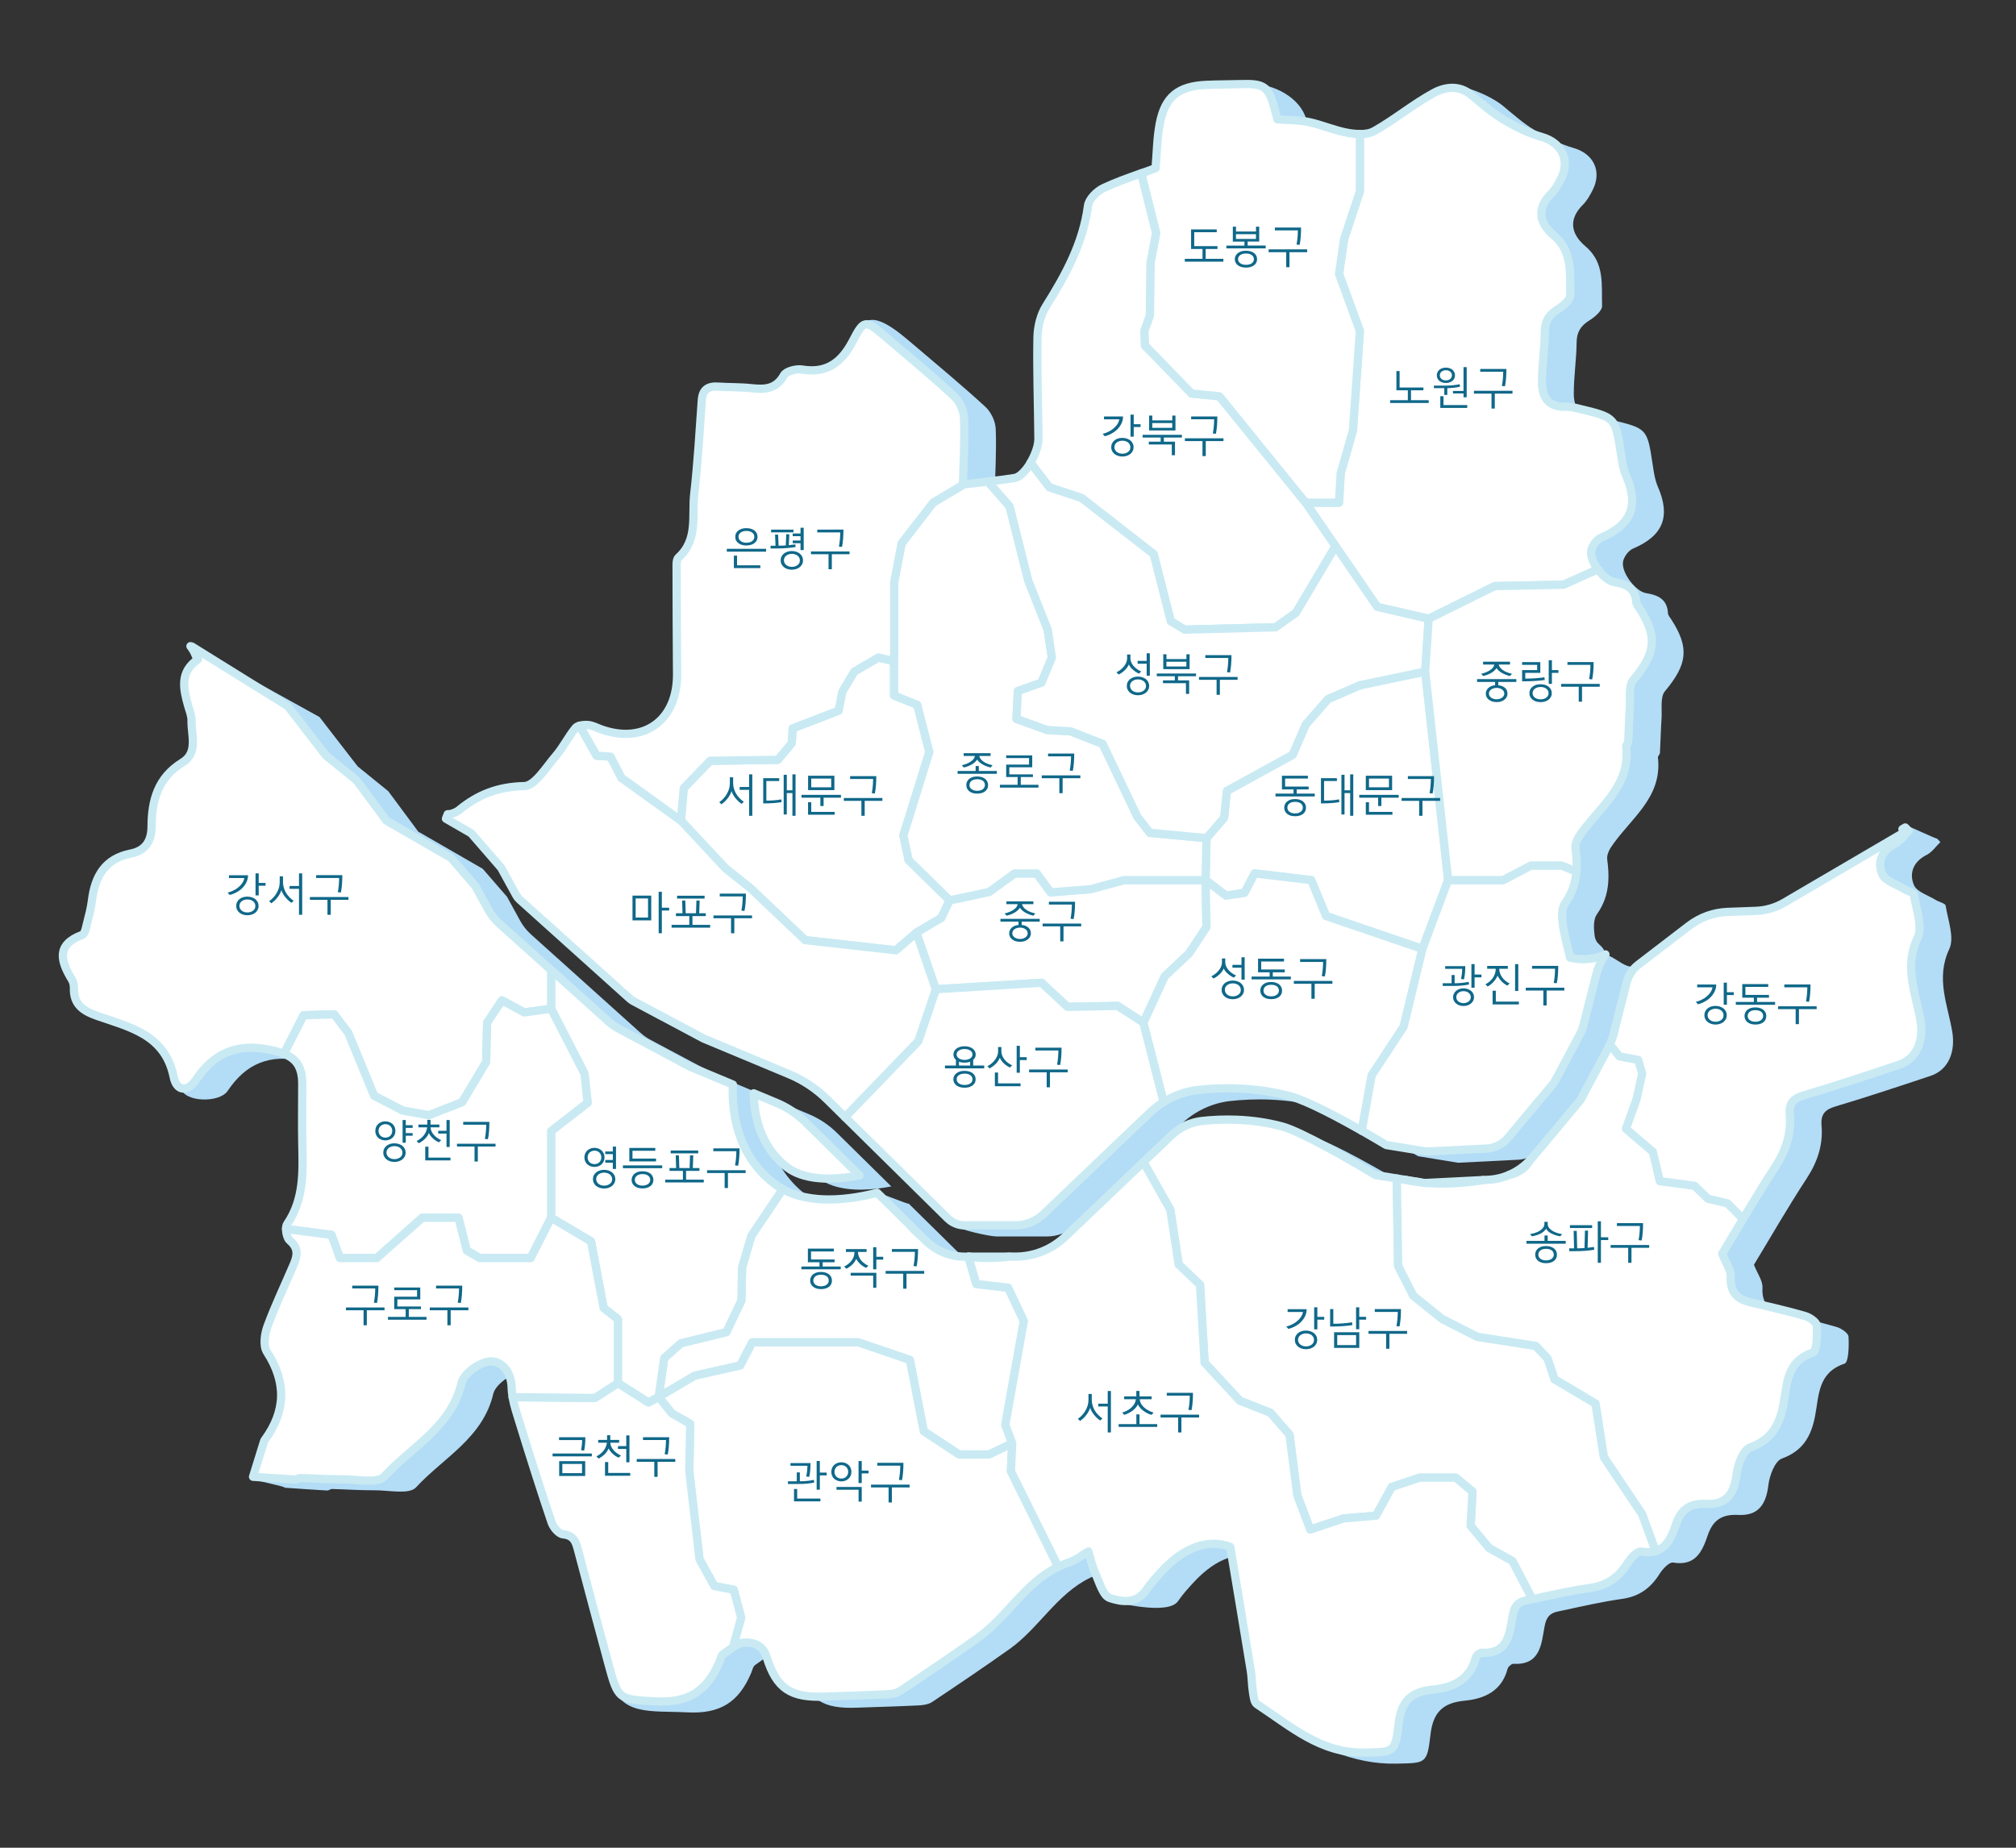 <?xml version="1.0" encoding="utf-8"?>
<!-- Generator: Adobe Illustrator 26.2.0, SVG Export Plug-In . SVG Version: 6.00 Build 0)  -->
<svg version="1.1" id="Layer_1" xmlns="http://www.w3.org/2000/svg" xmlns:xlink="http://www.w3.org/1999/xlink" x="0px" y="0px"
	 viewBox="0 0 600 550" style="enable-background:new 0 0 600 550;" xml:space="preserve">
<rect x="0" y="0" width="600" height="550" fill="#333333" stroke="none"/>
<style type="text/css">
	.st0{fill:#B3DCF6;}
	.st1{fill:#FFFFFF;stroke:#C9EAF3;stroke-width:2.458;stroke-linecap:round;stroke-linejoin:round;stroke-miterlimit:10;}
	.st2{fill:#106889;}
</style>
<g>
	<g>
		<path class="st0" d="M581.03,307.1c-1.35-8.02-4.99-15.9-0.89-24.6c1.61-3.41-0.4-8.6-1.08-12.93c-0.11-0.69-1.95-1.06-2.93-1.67
			c-2.27-1.41-5.61-2.39-6.49-4.43c-1.52-3.51-0.23-6.99,3.77-9c1.6-0.8,2.74-2.52,4.09-3.82c-0.34-0.35-0.68-0.7-1.02-1.05
			c-0.28,0.16-8.81-3.96-9.09-3.8l-26.88,26.15c-2.57,1.51-5.5,2.36-8.48,2.47l-8.38,0.31c-4.2,0.15-8.18,1.59-11.51,4.14
			l-15.1,11.58c-1.71,1.31-2.94,3.18-3.47,5.27L489.7,311c-0.28,1.1-0.66,2.18-1.12,3.21c-0.17,0.38-0.36,0.76-0.55,1.13
			l-8.22,15.41l-14.37,17.2c-0.15,0.18-0.3,0.34-0.45,0.51c-1.77,1.97-3.95,3.51-6.35,4.55c-1.98,0.85-4.12,1.36-6.31,1.47
			l-1.36,0.07l-16.88,0.85l-0.63,0.03l-1.53-0.25l-4.6-0.75l-2.17-0.35l-6.39-1.04l-0.77-0.47c-5.54-3.36-21.19-12.43-26.93-13.97
			c-9.36-2.51-18.17-2.27-23.92-1.63c-3.35,0.37-6.55,1.88-9.03,4.24l-8.36,7.98l-23.24,22.18c-4.03,3.85-9.32,5.97-14.89,5.97h-1.7
			H297.8h-0.14h-1.07c-4.38,0-8.51-1.69-11.63-4.77l-1.39-1.37l-3.7-3.65l-9.38-9.24c-0.49,0.13-8.88-3.42-9.45-3.29
			c-3.34,0.79-0.09,5.29-4.92,5.29c-4.68,0-9.57-0.77-13.74-3.05c-0.84-0.46-1.65-0.97-2.42-1.56c-11.76-8.93-12.74-22.7-12.4-29.56
			l-12.75-5.32l-21.25-11.32c-1.05-0.56-2.03-1.25-2.91-2.04l-17.17-15.44l-15.49-13.93c-1.27-1.14-2.33-2.48-3.15-3.97l-3.94-7.18
			l-7.23-8.34l-19.19-11.06l-8.92-12.03l-9.1-7.38l-11.37-14.7l-37.96-21.01c-0.14-0.03,0.16,0.04,0,0
			c1.79,2.45,10.08,5.47,11.27,7.09c-5.46,3.72-4.4,8.68-2.98,13.71c0.42,1.5,1.09,3.04,1.06,4.55c-0.09,4.31,2.03,9.53-2.68,12.43
			c-7.28,4.49-9.19,11.24-9.21,18.98c-0.01,4.45-1.81,7.28-6.2,8.15c-7.67,1.52-10.66,6.76-11.54,13.9c-0.3,2.4-0.93,4.77-1.53,7.12
			c-0.29,1.14-0.6,2.91-1.35,3.18c-7.95,2.95-6.41,7.88-3.09,13.35c0.43,0.71,0.62,1.67,0.6,2.51c-0.15,4.88,2.77,6.82,6.97,8.28
			c9.63,3.36,12.86,5.53,15.4,18.18c0.86,4.29,11.46,4.54,13.91,0.87c5.49-8.21,12.55-11.06,22.43-8.88
			c1.43,0.31,2.67,0.67,3.76,1.11c3.66,1.48,5.45,3.9,5.45,8.98c0.01,5.9-0.11,11.8,0.01,17.69c0.17,8.32,0.57,16.59-4.49,24
			c-0.23,0.33-0.33,0.86-0.34,1.46c-0.02,1.29,0.43,2.88,1.11,3.45c2.59,2.19,2.29,4.42,1.23,6.94c-2.64,6.21-5.58,12.31-7.9,18.64
			c-0.84,2.29-1.3,5.78-0.14,7.57c5.86,9.07,5.63,17.63-0.67,26.22c-0.1,0.14-0.17,0.3-0.22,0.47c-0.94,3.03-12.29,4.65-13.23,7.68
			c-0.14,0.46,10.13,2.33,9.99,2.79c4.2,0.29,8.4,0.59,12.6,0.83c0.48,0.03,0.99-0.46,1.48-0.45c4.2,0.11,8.4,0.41,12.6,0.38
			c4.24-0.03,10.36,1.35,12.4-0.87c8.08-8.81,19.88-14.62,22.99-27.87c0.65-2.75,5.36-6.12,8.4-6.34c3.57-0.25,6.38,3.05,6.5,7.8
			c0.02,0.94,0.14,1.89,0.3,2.83c0.45,2.59,1.34,5.17,2.11,7.69c3.05,9.9,6.17,19.78,9.49,29.6c0.49,1.46,2.14,3.42,3.4,3.54
			c3.24,0.3,3.83,2.27,4.48,4.73c2.95,11.23-2.78,24.15,0.25,35.37c2.91,10.77,11.67,9.07,22.87,9.63
			c9.68,0.48,15.25-2.97,18.96-11.77c0.34-0.8,0.52-1.89,1.13-2.3c0.94-0.63,1.91-1.4,2.9-2.05c1.11-0.73,2.25-1.31,3.39-1.36
			c2.68-0.12,5.49,0.66,6.66,4.4c2.95,9.41,7.21,12.05,17.19,11.69c6.23-0.22,12.47-0.38,18.7-0.69c1.33-0.07,2.85-0.32,3.92-1.04
			c7.74-5.17,15.46-10.38,23.05-15.77c8.67-6.18,14.02-16.37,23.9-21.16c1.06-0.52,2.18-0.97,3.35-1.35
			c2.01-0.64,3.75-2.11,5.62-3.2c0.66,2.16-5.25,4.41-4.32,6.45c1.21,2.66-2.28,3.74-0.22,4.45c3.4,1.16,18.84,4.85,21.74,0.61
			c1.36-2,3.01-3.82,4.65-5.6c6.87-7.47,14.15-9.67,20.39-7.27c2.14,12.85,4.16,24.87,6.12,36.9c0.33,2.04,0.3,4.14,0.62,6.18
			c0.21,1.31-2.21,5.55-1.35,6.11c9.9,6.48,21.53,12.35,34.61,12.03c8.57-0.21,9.12,0.19,10.1-8.56c0.75-6.69,3.67-9.55,10.14-10.17
			c5.95-0.57,11.08-2.87,12.82-9.5c0.17-0.63,1.18-1.52,1.76-1.49c8.11,0.46,8.3-6.09,9.25-11.14c0.54-2.85,1.62-3.93,3.94-4.42
			c0.62-0.13,1.25-0.27,1.87-0.4c5.74-1.23,11.48-2.54,17.28-3.36c5.1-0.72,8.51-3.25,11.15-7.47c0.91-1.45,2.87-3.54,4.02-3.34
			c1.71,0.29,3.11,0.21,4.28-0.15c3.34-1.02,4.78-4.3,5.96-7.81c1.53-4.56,4.1-6.47,9.12-6.22c5.91,0.3,8.29-3,8.99-8.89
			c0.34-2.85,1.94-7.14,4.01-7.89c6.33-2.28,8.72-6.7,9.88-12.63c1.19-6.09,0.76-12.96,8.78-15.62c1.22-0.4,1.33-5.28,1.18-8.04
			c-0.06-1.05-2.14-2.47-3.55-2.88c-5.3-1.54-10.69-2.76-16.06-4.03c-4.06-0.96-6.24-2.99-6-7.63c0.11-2.09-1.53-4.27-2.54-6.86
			c5.04-8.31,10.13-17.19,15.73-25.74c3.19-4.88,4.87-9.96,4.39-15.65c-0.29-3.45,1.04-4.82,4.26-5.77
			c9.47-2.81,18.84-5.95,28.21-9.07C580.17,318.38,581.98,312.74,581.03,307.1z"/>
		<path class="st0" d="M240.65,331.61l-6.89-2.88c0.1,6.08,1.7,15.76,9.97,22.04c4.78,3.63,12.06,3.66,17.33,3.04
			c1.49-0.17,2.91-0.41,4.2-0.66l-16.14-15.91C246.67,334.82,243.82,332.93,240.65,331.61z"/>
		<path class="st0" d="M158.58,261.6l4.42,8.05c0.32,0.58,0.73,1.09,1.22,1.53l32.66,29.37c0.32,0.29,0.68,0.54,1.06,0.74
			l20.87,11.12l25.43,10.61c4.27,1.78,8.12,4.34,11.41,7.59l5.27,5.2l23.24,28.95c1.37,1.35,10.52,3.29,12.43,3.29h15.03
			c3.17,0,6.17-1.2,8.46-3.39l31.6-30.16c1.26-1.2,2.65-2.27,4.12-3.18c3.13-1.93,6.66-3.18,10.3-3.58c6.54-0.73,16.6-1,27.36,1.89
			c5.04,1.35,14.43,6.38,21.28,10.27c3.25,1.85,5.93,3.44,7.29,4.26l11.94,1.95l17.88-0.9c2.49-0.12,4.83-1.29,6.43-3.21
			l13.75-16.46l7.76-14.56c0.38-0.71,0.67-1.47,0.87-2.25l3.87-15.28c0.55-2.16,1.49-4.2,2.74-6.03c-3.14,1.54-6.23-2.48-9.45-3.29
			c-0.76-3.37-2.82-2.43-3.26-5.83c-0.26-2.02-0.36-4.67,0.7-6.15c2.16-3.02,3.12-6.16,3.38-9.44c0.17-2.23,0.02-4.51-0.3-6.87
			c-0.16-1.11,0.38-2.52,1.03-3.51c5.57-8.49,15.46-14.69,14.06-26.85c-0.05-0.43,0.58-0.91,0.6-1.39
			c0.19-3.43,0.25-6.86,0.48-10.29c0.18-2.73-0.45-6.3,1-8.04c6.68-7.99,7.38-12.91,1.86-21.43c-0.37-0.57-0.92-1.18-0.95-1.8
			c-0.23-4.19-2.98-5.4-6.54-5.98c-1.61-0.26-3.49-1.86-4.89-3.79c-1.38-1.91-2.27-4.13-1.92-5.7c0.32-1.43,1.63-3.2,2.94-3.76
			c8.94-3.78,11.28-9.53,7.4-18.42c-0.88-2.01-1.2-4.31-1.53-6.51c-1.64-10.82-1.61-10.83-12.42-13.42
			c-1.34-0.32-2.74-0.67-4.1-0.62c-5,0.19-6.95-2.83-6.97-7.1c-0.02-5.08,0.79-10.17,0.84-15.25c0.03-3.13,1.21-5,3.81-6.61
			c1.6-0.99,3.82-2.89,3.77-4.31c-0.21-6.21,0.89-12.82-4.95-17.74c-4.18-3.53-5.28-7.89-0.75-12.38c1.21-1.19,2.08-2.79,2.87-4.32
			c2.91-5.67,0.25-10.87-5.63-12.56c-4.04-1.16-7.94-3.11-11.57-5.28c-3.4-2.03-6.41-4.74-9.48-7.28
			c-3.66-3.02-12.91-7.13-16.29-5.28c-6.12,3.35-6.52,12.67-12.61,16.1c-1.16,0.65-2.67,0.87-4.22,0.86
			c-1.25-0.01-2.52-0.15-3.65-0.36c-3.96-0.71-7.73-2.42-11.68-3.24c-3.01-0.63-6.17-0.54-9.21-0.77c-0.34-1.31-0.59-2.31-0.87-3.3
			c-1.78-6.45-9.82-10.7-16.56-10.51c-3.46,0.1-0.2,3.39-3.66,3.54c-8.44,0.37-12.41,3.51-13.95,11.65
			c-0.8,4.23-0.83,8.61-1.23,13.15c-1.41,0.52-2.83,1.03-4.24,1.53c-3.8,1.35-7.61,2.69-11.24,4.4c-1.98,0.94-4.36,3.3-4.61,5.27
			c-1.47,11.18-6.66,20.61-12.5,29.92c-1.63,2.6-2.47,6.09-2.53,9.19c-0.19,10.05,0.19,20.12,0.28,30.17
			c0.02,2.12-0.98,4.89-2.36,7.21c-1.41,2.38-3.22,4.28-4.75,4.52c-2.68,0.42-5.38,0.76-7.96,1.06c-2.52,0.29-4.94,0.55-7.13,0.81
			c-0.1,0.01-0.21,0.02-0.3,0.04c0.15-6.58,0.58-13.21,0.31-19.81c-0.09-2.25-1.39-5.01-3.06-6.54
			c-6.89-6.34-14.11-12.31-21.24-18.38c-4.93-4.19-12.84-11.17-15.89-5.21c-3.24,6.32-0.34,17.03-7.98,15.77
			c-1.73-0.29-4.73,0.46-5.43,1.7c-2.35,4.2-5.73,4.27-9.71,3.85c-3.27-0.35-6.59-0.25-9.87-0.47c-2.92-0.19-4.62,0.83-4.85,3.97
			c-0.68,9.34-1.19,18.7-2.26,28c-0.74,6.43,1.21,13.62-4.68,18.9c-0.69,0.61-0.57,2.29-0.57,3.48c0.01,10.41,0.06,20.81,0.14,31.22
			c0.11,13.71-9.8,20.96-22.53,16.47c-1.31-0.46-2.6-1.2-3.93-1.31c-0.76-0.06-1.73-0.02-2.52,0.2c-0.51,0.14-0.95,0.35-1.21,0.66
			c-2.16,2.61-3.66,5.78-5.87,8.34c-2.91,3.36-6.2,8.92-9.41,8.98c-7.69,0.15-13.72,2.48-19.39,7.14c-0.82,0.68-2.34,1.28-3.38,1.22
			c-0.16,0.45-0.33,0.9-0.51,1.34l7.51,4.33L158.58,261.6z"/>
	</g>
	<g>
		<path class="st1" d="M417.87,351.14c1.53,0.32,3.06,0.57,4.6,0.75L417.87,351.14z"/>
		<path class="st1" d="M454.53,346.54c0.33-0.46,0.66-0.91,1-1.37c-1.77,1.97-3.95,3.51-6.35,4.55c0.21-0.05,0.43-0.1,0.64-0.15
			C451.56,349.15,453.5,347.96,454.53,346.54z"/>
		<path class="st1" d="M300.47,374.06h-12.12C292.21,374.61,296.28,374.55,300.47,374.06z"/>
		<path class="st1" d="M274.13,367.92l-3.7-3.65C271.6,365.64,272.84,366.86,274.13,367.92z"/>
		<path class="st1" d="M441.52,351.26l-16.88,0.85C430.2,352.55,435.84,352.18,441.52,351.26z"/>
		<path class="st1" d="M220.86,377.22l-0.22,9.92l-4.47,9.39l-13.52,3.31l-4.97,4.41l-1.66,11.59l10.76-6.34l13.52-3.03l3.59-6.9
			h31.52l15.38,5.24l4.14,21.24l10.48,6.9h8.97l6.89-3.32l-2.06-5.5l5.52-30.9l-4.69-9.93l-9.45-1.08l-2.37-8.15h-1.07
			c-4.38,0-8.51-1.69-11.63-4.77l-1.39-1.37c-1.29-1.06-2.52-2.28-3.7-3.65l-9.38-9.24c-3.37,0.89-8.71,2-14.36,2
			c-4.68,0-9.57-0.77-13.74-3.05l-9.32,13.86L220.86,377.22z"/>
		<path class="st1" d="M173.96,319.57l0.93,8.66l-10.86,8.44v25.79l11.86,7.03l3.76,19.83l4.24,3.34v19.03l9.1,5.79l3.03-1.66
			l1.66-11.59l4.97-4.41l13.52-3.31l4.47-9.39l0.22-9.92l2.76-9.38l9.32-13.86c-0.84-0.46-1.65-0.97-2.42-1.56
			c-11.76-8.93-12.74-22.7-12.4-29.56l-12.75-5.32l-21.25-11.32c-1.05-0.56-2.03-1.25-2.91-2.04l-17.17-15.44v11.51L173.96,319.57z"
			/>
		<path class="st1" d="M477.35,433.71l-2.48-15.93l-12.21-7.24l-2.07-6.21l-3.52-3.72l-17.38-2.69l-10.55-5.38l-8.48-6.83l-4.55-8.9
			l-0.41-26.02l-6.39-1.04l-0.77-0.47c-5.54-3.36-21.19-12.43-26.93-13.97c-9.36-2.51-18.17-2.27-23.92-1.63
			c-3.35,0.37-6.55,1.88-9.03,4.24l-8.36,7.98l8.01,14.21l2.48,16.28l6.36,6.05l1.36,23.19L369,416.95l9.1,3.59l5.68,6.53
			l2.32,18.02l3.86,10.21l9.93-3.31l9.66-0.83l4.69-8.55l8.28-2.76h10.76l4.97,4.14l-0.55,10.21l5.49,6.62l6.92,3.86l5.93,11.34
			c5.74-1.23,11.48-2.54,17.28-3.36c5.1-0.72,8.51-3.25,11.15-7.47c0.91-1.45,2.87-3.54,4.02-3.34c1.71,0.29,3.11,0.21,4.28-0.15
			l-4.05-11.01L477.35,433.71z"/>
		<path class="st1" d="M301.27,429.62l-6.89,3.32h-8.97l-10.48-6.9l-4.14-21.24l-15.38-5.24H223.9l-3.59,6.9l-13.52,3.03
			l-10.76,6.34l3.86,4.83l5.52,3.17l-0.28,14.07l3.03,26.21l4.41,8l5.79,1.1l2.21,8.28l-2.43,8.8c1.11-0.73,2.25-1.31,3.39-1.36
			c2.68-0.12,5.49,0.66,6.66,4.4c2.95,9.41,7.21,12.05,17.19,11.69c6.23-0.22,12.47-0.38,18.7-0.69c1.33-0.07,2.85-0.32,3.92-1.04
			c7.74-5.17,15.46-10.38,23.05-15.77c8.67-6.18,14.02-16.37,23.9-21.16l-14.09-28.46L301.27,429.62z"/>
		<path class="st1" d="M99.47,301.95l4.15,5.48l7.72,18.76l8.55,4.41l7.72,1.38l9.93-3.86l7.17-12l0.28-11.72l4.41-6.62l6.62,3.59
			l8-1.1v-11.51l-15.49-13.93c-1.27-1.14-2.33-2.48-3.15-3.97l-3.94-7.18l-7.23-8.34l-19.19-11.06l-8.92-12.03l-9.1-7.38
			l-11.37-14.7l-28.51-17.72c-0.14-0.03-0.28-0.06-0.44-0.11c1.79,2.45,1.07,2.29,2.26,3.91c-5.46,3.72-4.4,8.68-2.98,13.71
			c0.42,1.5,1.09,3.04,1.05,4.55c-0.09,4.31,2.03,9.53-2.68,12.43c-7.28,4.49-9.19,11.24-9.21,18.98c-0.01,4.45-1.81,7.28-6.2,8.15
			c-7.67,1.52-10.66,6.76-11.54,13.9c-0.3,2.4-0.93,4.77-1.53,7.12c-0.29,1.14-0.6,2.91-1.35,3.18c-7.95,2.95-6.41,7.88-3.09,13.35
			c0.43,0.71,0.62,1.67,0.6,2.51c-0.15,4.88,2.77,6.82,6.97,8.28c9.63,3.36,20.18,5.55,22.72,18.19c0.86,4.29,4.14,4.53,6.59,0.86
			c5.49-8.21,12.55-11.06,22.43-8.88c1.43,0.31,2.67,0.67,3.76,1.11l5.87-11.49L99.47,301.95z"/>
		<path class="st1" d="M571.58,303.81c-1.35-8.02-4.99-15.9-0.89-24.6c1.61-3.41-0.4-8.6-1.08-12.93c-0.11-0.69-1.95-1.06-2.93-1.67
			c-2.27-1.41-5.61-2.39-6.49-4.43c-1.52-3.51-0.23-6.99,3.77-9c1.6-0.8,2.74-2.52,4.09-3.82c-0.34-0.35-0.68-0.7-1.02-1.05
			c-0.28,0.16-0.55,0.33-0.83,0.49l0.56,0.95l-35.7,20.91c-2.57,1.51-5.5,2.36-8.48,2.47l-8.38,0.31c-4.2,0.15-8.18,1.59-11.51,4.14
			l-15.1,11.58c-1.71,1.31-2.94,3.18-3.47,5.27l-3.87,15.28c-0.28,1.1-0.66,2.18-1.12,3.21l2.85,3.54l5.58,1.03l1.18,4.08
			l-1.66,7.59l-3.17,8.83l8.01,6.86l2.06,8.73l10.35,1.38l4,3.86l5.79,1.38l4.28,4.28l-4.28-4.28l-5.79-1.38l-4-3.86l-10.35-1.38
			l-2.06-8.73l-8.01-6.86l3.17-8.83l1.66-7.59l-1.18-4.08l-5.58-1.03l-2.85-3.54c-0.17,0.38-0.36,0.76-0.55,1.13l-8.22,15.41
			l-14.37,17.2c-0.15,0.18-0.3,0.34-0.45,0.51c-0.33,0.46-0.67,0.91-1,1.37c-1.03,1.42-2.98,2.61-4.71,3.03
			c-0.21,0.05-0.43,0.1-0.64,0.15c-1.98,0.85-4.12,1.36-6.31,1.47l-1.36,0.07c-5.68,0.92-11.32,1.29-16.88,0.85l-0.63,0.03
			l-1.53-0.25c-1.54-0.18-3.08-0.43-4.6-0.75l-2.17-0.35l0.41,26.02l4.55,8.9l8.48,6.83l10.55,5.38l17.38,2.69l3.52,3.72l2.07,6.21
			l12.21,7.24l2.48,15.93l11.38,16.97l4.05,11.01c3.34-1.02,4.78-4.3,5.96-7.81c1.53-4.56,4.1-6.47,9.12-6.22
			c5.91,0.3,8.29-3,8.99-8.89c0.34-2.85,1.94-7.14,4.01-7.89c6.33-2.28,8.72-6.7,9.88-12.63c1.19-6.09,0.76-12.96,8.78-15.62
			c1.22-0.4,1.33-5.28,1.18-8.04c-0.06-1.05-2.14-2.47-3.55-2.88c-5.3-1.54-10.69-2.76-16.06-4.03c-4.06-0.96-6.24-2.99-6-7.63
			c0.11-2.09-1.53-4.27-2.54-6.86c5.04-8.31,10.13-17.19,15.73-25.74c3.19-4.88,4.87-9.96,4.39-15.65
			c-0.29-3.45,1.04-4.82,4.26-5.77c9.47-2.81,18.84-5.95,28.21-9.07C570.72,315.09,572.53,309.45,571.58,303.81z"/>
		<path class="st1" d="M218.38,473.22l-5.79-1.1l-4.41-8l-3.03-26.21l0.28-14.07l-5.52-3.17l-3.86-4.83L193,417.5l-9.1-5.79
			l-6.9,4.41l-24.44-0.24c0.45,2.59,1.34,5.17,2.11,7.69c3.05,9.9,6.17,19.78,9.49,29.6c0.49,1.46,2.14,3.42,3.4,3.54
			c3.24,0.3,3.83,2.27,4.48,4.73c2.95,11.23,5.97,22.45,9,33.67c2.91,10.77,2.92,10.77,14.12,11.33
			c9.68,0.48,15.25-2.97,18.96-11.77c0.34-0.8,0.52-1.89,1.13-2.3c0.94-0.63,1.91-1.4,2.9-2.05l2.43-8.8L218.38,473.22z"/>
		<path class="st1" d="M443.18,460.81l-5.49-6.62l0.55-10.21l-4.97-4.14h-10.76l-8.28,2.76l-4.69,8.55l-9.66,0.83l-9.93,3.31
			l-3.86-10.21l-2.32-18.02l-5.68-6.53l-9.1-3.59l-10.48-11.31l-1.36-23.19l-6.36-6.05l-2.48-16.28l-8.01-14.21l-23.24,22.18
			c-4.03,3.85-9.32,5.97-14.89,5.97h-1.7c-4.2,0.49-8.26,0.56-12.12,0h-0.14l2.37,8.15l9.45,1.08l4.69,9.93l-5.52,30.9l2.06,5.5
			l-0.4,8.29l14.09,28.46c1.06-0.52,2.18-0.97,3.35-1.35c2.01-0.64,3.75-2.11,5.62-3.2c0.66,2.16,1.12,4.42,2.05,6.47
			c1.21,2.66,2.27,6.68,4.33,7.38c3.4,1.16,7.92,1.9,10.81-2.34c1.36-2,3.01-3.82,4.65-5.6c6.87-7.47,14.15-9.67,20.39-7.27
			c2.14,12.85,4.16,24.87,6.12,36.9c0.33,2.04,0.3,4.14,0.62,6.18c0.21,1.31,0.35,3.18,1.22,3.75c9.9,6.48,18.96,14.71,32.05,14.4
			c8.57-0.21,9.12,0.19,10.1-8.56c0.75-6.69,3.67-9.55,10.14-10.17c5.95-0.57,11.08-2.87,12.82-9.5c0.17-0.63,1.18-1.52,1.76-1.49
			c8.11,0.46,8.3-6.09,9.25-11.14c0.54-2.85,1.62-3.93,3.94-4.42c0.62-0.13,1.25-0.27,1.87-0.4l-5.93-11.34L443.18,460.81z"/>
		<path class="st1" d="M101.13,374.46h11.03l13.52-12h10.76l2.48,9.79l3.86,2.21h15.17l6.07-12v-25.79l10.86-8.44l-0.93-8.66
			l-9.93-19.31l-8,1.1l-6.62-3.59l-4.41,6.62l-0.28,11.72l-7.17,12l-9.93,3.86l-7.72-1.38l-8.55-4.41l-7.72-18.76l-4.15-5.48
			l-9.09,0.24l-5.87,11.49c3.66,1.48,5.45,3.9,5.45,8.98c0.01,5.9-0.11,11.8,0.01,17.69c0.17,8.32,0.57,16.59-4.49,24
			c-0.23,0.33-0.33,0.86-0.34,1.46l13.51,1.76L101.13,374.46z"/>
		<path class="st1" d="M183.89,411.71v-19.03l-4.24-3.34l-3.76-19.83l-11.86-7.03l-6.07,12h-15.17l-3.86-2.21l-2.48-9.79h-10.76
			l-13.52,12h-11.03l-2.48-6.9l-13.51-1.76c-0.02,1.29,0.43,2.88,1.11,3.45c2.59,2.19,2.29,4.42,1.23,6.94
			c-2.64,6.21-5.58,12.31-7.9,18.64c-0.84,2.29-1.3,5.78-0.14,7.57c5.86,9.07,5.63,17.63-0.67,26.22c-0.1,0.14-0.17,0.3-0.22,0.47
			c-1.09,3.49-2.17,6.98-3.25,10.47c4.2,0.29,8.4,0.59,12.6,0.83c0.48,0.03,0.99-0.46,1.48-0.45c4.2,0.11,8.4,0.41,12.6,0.38
			c4.24-0.03,10.36,1.35,12.4-0.87c8.08-8.81,19.88-14.62,22.99-27.87c0.65-2.75,5.36-6.12,8.4-6.34c3.57-0.25,6.38,3.05,6.5,7.8
			c0.02,0.94,0.14,1.89,0.3,2.83l24.44,0.24L183.89,411.71z"/>
		<path class="st1" d="M234.27,347.48c4.78,3.63,12.06,3.66,17.33,3.04c1.49-0.17,2.91-0.41,4.2-0.66l-16.14-15.91
			c-2.45-2.41-5.29-4.3-8.46-5.63l-6.89-2.88C224.41,331.53,226.01,341.2,234.27,347.48z"/>
		<polygon class="st1" points="282.65,267.98 270.42,256.02 268.86,248.67 276.59,223.84 273,209.77 266.1,207.01 266.1,196.81 
			261.41,195.74 254.24,199.91 250.65,205.91 249.55,211.56 235.9,216.81 235.62,221.22 231.48,226.18 211.34,226.46 203.48,234.6 
			202.65,244.25 215.9,258.46 223.34,264.39 239.62,279.84 266.65,282.88 272.72,277.63 280.17,273.22 		"/>
		<polygon class="st1" points="370.38,265.77 373.42,259.98 390.24,261.98 394.66,272.67 423.35,282.46 431,261.98 424.17,199.91 
			404.73,203.98 395.21,208.12 388.59,215.7 384.73,224.67 365.14,235.43 364.31,243.43 359.07,249.5 358.79,261.98 364.86,266.6 		
			"/>
		<polygon class="st1" points="353.92,283.77 359.07,275.98 358.79,261.98 334.52,261.98 324.57,264.68 312.69,265.61 
			308.59,259.98 301.97,259.98 294.38,265.5 282.65,267.98 280.17,273.22 272.72,277.63 278.52,294.46 309.97,292.53 317.69,299.7 
			332.59,299.43 340.31,304.39 346.66,290.6 		"/>
		<path class="st1" d="M287.14,364.74h15.03c3.17,0,6.17-1.2,8.46-3.39l31.6-30.16c1.26-1.2,2.65-2.27,4.12-3.18l-6.04-23.62
			l-7.72-4.97l-14.9,0.28l-7.72-7.17l-31.45,1.93l-5.24,15.45l-21.8,22.6l30.58,30.15C283.42,364,285.22,364.74,287.14,364.74z"/>
		<path class="st1" d="M278.52,294.46l-5.79-16.83l-6.07,5.24l-27.03-3.03l-16.28-15.45l-7.45-5.93l-13.24-14.21L185,231.56
			l-3.31-6.34l-4.14-0.28l-5.05-8.92c-0.51,0.14-0.95,0.35-1.21,0.66c-2.16,2.61-3.66,5.78-5.87,8.34c-2.91,3.36-6.2,8.92-9.41,8.98
			c-7.69,0.15-13.72,2.48-19.39,7.14c-0.82,0.68-2.34,1.28-3.38,1.22c-0.16,0.45-0.33,0.9-0.51,1.34l7.51,4.33l8.91,10.28l4.42,8.05
			c0.32,0.58,0.73,1.09,1.22,1.53l32.66,29.37c0.32,0.29,0.68,0.54,1.06,0.74l20.87,11.12l25.43,10.61
			c4.27,1.78,8.12,4.34,11.41,7.59l5.27,5.2l21.8-22.6L278.52,294.46z"/>
		<path class="st1" d="M400.01,71.19l-1.5,10.37l6.21,16.97l-2.07,29.59L399,140.93l-0.49,8.7h-9.93l8.9,12.96l12.41,18.08
			l15.31,3.52l19.66-9.72l20.48-0.41l10.2-4.57c-1.38-1.91-2.27-4.13-1.92-5.7c0.32-1.43,1.63-3.2,2.94-3.76
			c8.94-3.78,11.28-9.53,7.4-18.42c-0.88-2.01-1.2-4.31-1.53-6.51c-1.64-10.82-1.61-10.83-12.42-13.42
			c-1.34-0.32-2.74-0.67-4.1-0.62c-5,0.19-6.95-2.83-6.97-7.1c-0.02-5.08,0.79-10.17,0.84-15.25c0.03-3.13,1.21-5,3.81-6.61
			c1.6-0.99,3.82-2.89,3.77-4.31c-0.21-6.21,0.89-12.82-4.95-17.74c-4.18-3.53-5.28-7.89-0.75-12.38c1.21-1.19,2.08-2.79,2.87-4.32
			c2.91-5.67,0.25-10.87-5.63-12.56c-4.04-1.16-7.94-3.11-11.57-5.28c-3.4-2.03-6.41-4.74-9.48-7.28
			c-3.66-3.02-7.85-2.36-11.23-0.51c-6.12,3.35-11.58,7.91-17.67,11.33c-1.16,0.65-2.67,0.87-4.22,0.86v17.04L400.01,71.19z"/>
		<path class="st1" d="M321.87,148.23l21.47,16.71l5.1,20l4.14,2.48l27.04-0.69l6.07-4.31l11.79-19.84l-8.9-12.96l-25.66-31.66
			l-8.28-0.83l-13.86-14.28l-0.18-4.35l1.63-4.54l0.21-15.72l1.66-8.9l-4.44-17.76c-3.8,1.35-7.61,2.69-11.24,4.4
			c-1.98,0.94-4.36,3.3-4.61,5.27c-1.47,11.18-6.66,20.61-12.5,29.92c-1.63,2.6-2.47,6.09-2.53,9.19
			c-0.19,10.05,0.19,20.12,0.28,30.17c0.02,2.12-0.98,4.89-2.36,7.21l5.6,7.31L321.87,148.23z"/>
		<path class="st1" d="M342.45,78.25l-0.21,15.72l-1.63,4.54l0.18,4.35l13.86,14.28l8.28,0.83l25.66,31.66h9.93l0.49-8.7l3.65-12.82
			l2.07-29.59l-6.21-16.97l1.5-10.37l4.71-14.25V39.9c-1.25-0.01-2.52-0.15-3.65-0.36c-3.96-0.71-7.73-2.42-11.68-3.24
			c-3.01-0.63-6.17-0.54-9.21-0.77c-0.34-1.31-0.59-2.31-0.87-3.3c-1.78-6.45-3.08-7.39-9.83-7.2c-3.46,0.1-6.93,0.08-10.39,0.23
			c-8.44,0.37-12.41,3.51-13.95,11.65c-0.8,4.23-0.83,8.61-1.23,13.15c-1.41,0.52-2.83,1.03-4.24,1.53l4.44,17.76L342.45,78.25z"/>
		<path class="st1" d="M417.76,305.63l5.59-23.17l-28.69-9.79l-4.41-10.69l-16.83-2l-3.03,5.79l-5.52,0.83l-6.07-4.62l0.28,14
			l-5.15,7.79l-7.27,6.83l-6.35,13.79l6.04,23.62c3.13-1.93,6.66-3.18,10.3-3.58c6.54-0.73,16.6-1,27.36,1.89
			c5.04,1.35,14.43,6.38,21.28,10.27l2.95-16.47L417.76,305.63z"/>
		<path class="st1" d="M268.31,161.77l-2.21,11.59v23.45v10.21l6.9,2.76l3.59,14.07l-7.72,24.83l1.56,7.35l12.23,11.96l11.72-2.48
			l7.59-5.52h6.62l4.1,5.63l11.88-0.94l9.95-2.7h24.28l0.28-12.48l-16.83-1.59l-3.72-4.76l-10.35-21.72l-9.52-3.72l-7.03-0.41
			l-9.1-3.31l0.41-8.28l7.03-2.48l3.1-7.48l-1.24-8.31l-5.79-14.62l-5.59-22.14l-6.45-7.32c-2.52,0.29-4.94,0.55-7.13,0.81
			l-9.19,5.47L268.31,161.77z"/>
		<path class="st1" d="M306.03,172.8l5.79,14.62l1.24,8.31l-3.1,7.48l-7.03,2.48l-0.41,8.28l9.1,3.31l7.03,0.41l9.52,3.72
			l10.35,21.72l3.72,4.76l16.83,1.59l5.24-6.07l0.83-8l19.59-10.76l3.86-8.97l6.62-7.58l9.52-4.14l19.45-4.07l1.03-15.72
			l-15.31-3.52l-12.41-18.08l-11.79,19.84l-6.07,4.31l-27.04,0.69l-4.14-2.48l-5.1-20l-21.47-16.71l-9.56-3.15l-5.6-7.31
			c-1.41,2.38-3.22,4.28-4.75,4.52c-2.68,0.42-5.38,0.76-7.96,1.06l6.45,7.32L306.03,172.8z"/>
		<path class="st1" d="M455.62,257.63l-8.28,4.34H431l-7.66,20.48l-5.59,23.17l-9.52,14.48l-2.95,16.47
			c3.25,1.85,5.93,3.44,7.29,4.26l11.94,1.95l17.88-0.9c2.49-0.12,4.83-1.29,6.43-3.21l13.75-16.46l7.76-14.56
			c0.38-0.71,0.67-1.47,0.87-2.25l3.87-15.28c0.55-2.16,1.49-4.2,2.74-6.03c-3.14,1.54-7.31,1.77-10.52,0.97
			c-0.76-3.37-1.75-6.69-2.19-10.08c-0.26-2.02-0.36-4.67,0.7-6.15c2.16-3.02,3.12-6.16,3.38-9.44l-4.47-1.79H455.62z"/>
		<path class="st1" d="M181.69,225.22l3.31,6.34l17.66,12.69l0.83-9.66l7.86-8.14l20.14-0.28l4.14-4.97l0.28-4.41l13.66-5.24
			l1.1-5.66l3.59-6l7.17-4.17l4.69,1.07v-23.45l2.21-11.59l9.38-12.14l9.19-5.47c-0.1,0.01-0.21,0.02-0.3,0.04
			c0.15-6.58,0.58-13.21,0.31-19.81c-0.09-2.25-1.39-5.01-3.06-6.54c-6.89-6.34-14.11-12.31-21.24-18.38
			c-4.93-4.19-5.61-4.16-8.67,1.8c-3.24,6.32-7.57,10.02-15.2,8.75c-1.73-0.29-4.73,0.46-5.43,1.7c-2.35,4.2-5.73,4.27-9.71,3.85
			c-3.27-0.35-6.59-0.25-9.87-0.47c-2.92-0.19-4.62,0.83-4.85,3.97c-0.68,9.34-1.19,18.7-2.26,28c-0.74,6.43,1.21,13.62-4.68,18.9
			c-0.69,0.61-0.57,2.29-0.57,3.48c0.01,10.41,0.06,20.81,0.14,31.22c0.11,13.71-9.8,20.96-22.53,16.47
			c-1.31-0.46-2.6-1.2-3.93-1.31c-0.76-0.06-1.73-0.02-2.52,0.2l5.05,8.92L181.69,225.22z"/>
		<path class="st1" d="M444.86,174.46l-19.66,9.72l-1.03,15.72l6.83,62.07h16.35l8.28-4.34h9.1l4.47,1.79
			c0.17-2.23,0.02-4.51-0.3-6.87c-0.16-1.11,0.38-2.52,1.03-3.51c5.57-8.49,15.46-14.69,14.06-26.85c-0.05-0.43,0.58-0.91,0.6-1.39
			c0.19-3.43,0.25-6.86,0.48-10.29c0.18-2.73-0.45-6.3,1-8.04c6.68-7.99,7.38-12.91,1.86-21.43c-0.37-0.57-0.92-1.18-0.95-1.8
			c-0.23-4.19-2.98-5.4-6.54-5.98c-1.61-0.26-3.49-1.86-4.89-3.79l-10.2,4.57L444.86,174.46z"/>
	</g>
</g>
<g>
	<path class="st2" d="M68.36,266.4c-0.11-0.12-0.21-0.24-0.3-0.37c-0.11-0.11-0.21-0.22-0.32-0.34c0.59-0.13,1.17-0.34,1.73-0.63
		c0.55-0.26,1.06-0.59,1.52-0.98c0.45-0.37,0.83-0.79,1.14-1.26c0.3-0.46,0.5-0.95,0.58-1.46h-4.56v-0.84h5.67
		c0,0.72-0.16,1.41-0.45,2.04c-0.3,0.64-0.7,1.22-1.2,1.72c-0.51,0.53-1.09,0.96-1.75,1.31C69.77,265.95,69.08,266.22,68.36,266.4z
		 M76.96,269.67c0,0.42-0.09,0.79-0.26,1.13c-0.18,0.34-0.42,0.63-0.71,0.88c-0.32,0.24-0.67,0.42-1.06,0.56
		c-0.42,0.13-0.85,0.2-1.31,0.2c-0.47,0-0.91-0.07-1.3-0.2c-0.41-0.13-0.76-0.33-1.05-0.56c-0.32-0.25-0.55-0.54-0.71-0.88
		c-0.18-0.34-0.26-0.71-0.26-1.13c0-0.42,0.08-0.81,0.26-1.17c0.17-0.34,0.41-0.63,0.72-0.88c0.29-0.24,0.64-0.42,1.05-0.55
		c0.39-0.12,0.83-0.18,1.29-0.18c0.45,0,0.88,0.07,1.3,0.2c0.39,0.13,0.75,0.32,1.06,0.55c0.3,0.25,0.54,0.54,0.72,0.88
		C76.87,268.85,76.96,269.25,76.96,269.67z M76,269.67c0-0.29-0.07-0.56-0.18-0.8c-0.13-0.24-0.3-0.43-0.51-0.62
		c-0.22-0.16-0.47-0.29-0.76-0.39c-0.29-0.08-0.6-0.13-0.93-0.13c-0.34,0-0.64,0.05-0.92,0.14c-0.29,0.11-0.55,0.24-0.76,0.39
		c-0.22,0.18-0.39,0.38-0.51,0.62c-0.13,0.24-0.18,0.5-0.18,0.79c0,0.29,0.07,0.55,0.2,0.79c0.12,0.24,0.29,0.43,0.51,0.62
		c0.21,0.16,0.46,0.29,0.75,0.39c0.29,0.08,0.59,0.13,0.92,0.13c0.32,0,0.63-0.05,0.92-0.13c0.29-0.11,0.54-0.24,0.76-0.39
		c0.21-0.17,0.39-0.37,0.53-0.62C75.93,270.22,76,269.95,76,269.67z M77,263.65v2.88h-0.95v-6.57H77v2.85h2.04v0.84H77z"/>
	<path class="st2" d="M86.75,268.75c-0.66-0.45-1.26-1-1.79-1.65c-0.54-0.64-0.95-1.35-1.21-2.13c-0.13,0.39-0.29,0.76-0.49,1.13
		c-0.21,0.37-0.43,0.72-0.7,1.05c-0.26,0.34-0.55,0.66-0.85,0.95c-0.32,0.29-0.63,0.55-0.95,0.79c-0.11-0.11-0.21-0.21-0.32-0.32
		c-0.12-0.11-0.24-0.21-0.34-0.32c0.49-0.34,0.93-0.74,1.33-1.18c0.38-0.42,0.71-0.88,0.98-1.38c0.26-0.47,0.47-0.97,0.63-1.5
		c0.13-0.51,0.21-1.02,0.21-1.55v-1.8h0.98v1.8c0,0.54,0.08,1.06,0.24,1.58c0.14,0.53,0.35,1.02,0.64,1.5c0.26,0.47,0.6,0.92,1,1.31
		c0.38,0.42,0.81,0.77,1.29,1.09L86.75,268.75z M86.18,263.73h2.81v-3.77h0.95v12.34h-0.95v-7.73h-2.81V263.73z"/>
	<path class="st2" d="M97.46,272.31v-4.46h-5.23V267h11.48v0.84h-5.27v4.46H97.46z M101.88,260.51c0,2.08-0.14,3.8-0.43,5.16
		l-0.91-0.11c0.26-1.37,0.39-2.77,0.39-4.22h-6.84v-0.84H101.88z"/>
</g>
<g>
	<path class="st2" d="M117.68,336.61c0,0.42-0.08,0.81-0.22,1.16c-0.16,0.35-0.37,0.66-0.63,0.89c-0.28,0.26-0.59,0.46-0.95,0.59
		c-0.37,0.14-0.76,0.21-1.18,0.21c-0.42,0-0.81-0.07-1.18-0.21c-0.37-0.13-0.68-0.32-0.95-0.56c-0.28-0.24-0.49-0.54-0.63-0.89
		c-0.16-0.34-0.24-0.74-0.24-1.18c0-0.42,0.08-0.81,0.24-1.17c0.14-0.34,0.35-0.63,0.63-0.89c0.26-0.24,0.58-0.43,0.95-0.58
		c0.37-0.13,0.76-0.2,1.18-0.2c0.42,0,0.81,0.08,1.18,0.21c0.35,0.14,0.67,0.34,0.95,0.58c0.26,0.26,0.47,0.55,0.63,0.89
		C117.6,335.81,117.68,336.19,117.68,336.61z M116.74,336.61c0-0.29-0.05-0.56-0.16-0.81c-0.11-0.24-0.25-0.45-0.43-0.63
		c-0.18-0.17-0.41-0.3-0.64-0.41c-0.25-0.09-0.51-0.14-0.79-0.14c-0.29,0-0.56,0.05-0.8,0.14c-0.26,0.11-0.47,0.24-0.66,0.39
		c-0.18,0.18-0.33,0.39-0.43,0.63c-0.12,0.26-0.17,0.54-0.17,0.83c0,0.32,0.05,0.59,0.16,0.83c0.11,0.25,0.25,0.46,0.43,0.63
		c0.18,0.18,0.39,0.32,0.66,0.41c0.25,0.11,0.53,0.14,0.81,0.14c0.29,0,0.55-0.04,0.8-0.14c0.24-0.09,0.46-0.24,0.64-0.42
		c0.17-0.17,0.32-0.38,0.42-0.63C116.69,337.19,116.74,336.91,116.74,336.61z M120.73,343.1c0,0.42-0.09,0.79-0.26,1.13
		c-0.18,0.34-0.42,0.63-0.71,0.88c-0.32,0.24-0.67,0.42-1.06,0.56c-0.42,0.13-0.85,0.2-1.31,0.2c-0.47,0-0.91-0.07-1.3-0.2
		c-0.41-0.13-0.76-0.33-1.05-0.56c-0.32-0.25-0.55-0.54-0.71-0.88c-0.18-0.34-0.26-0.71-0.26-1.13c0-0.42,0.08-0.81,0.26-1.17
		c0.17-0.34,0.41-0.63,0.72-0.88c0.29-0.24,0.64-0.42,1.05-0.55c0.39-0.12,0.83-0.18,1.29-0.18c0.45,0,0.88,0.07,1.3,0.2
		c0.39,0.13,0.75,0.32,1.06,0.55c0.3,0.25,0.54,0.54,0.72,0.88C120.64,342.29,120.73,342.68,120.73,343.1z M119.77,343.1
		c0-0.29-0.07-0.56-0.18-0.8c-0.13-0.24-0.3-0.43-0.51-0.62c-0.22-0.16-0.47-0.29-0.76-0.39c-0.29-0.08-0.6-0.13-0.93-0.13
		c-0.34,0-0.64,0.05-0.92,0.14c-0.29,0.11-0.55,0.24-0.76,0.39c-0.22,0.18-0.39,0.38-0.51,0.62c-0.13,0.24-0.18,0.5-0.18,0.79
		c0,0.29,0.07,0.55,0.2,0.79c0.12,0.24,0.29,0.43,0.51,0.62c0.21,0.16,0.46,0.29,0.75,0.39c0.29,0.08,0.59,0.13,0.92,0.13
		c0.32,0,0.63-0.05,0.92-0.13c0.29-0.11,0.54-0.24,0.76-0.39c0.21-0.17,0.39-0.37,0.53-0.62
		C119.71,343.65,119.77,343.39,119.77,343.1z M120.77,338.07v2.07h-0.95v-6.75h0.95v1.54h2.04v0.8h-2.04v1.55h2.04v0.79H120.77z"/>
	<path class="st2" d="M124,339.63c0.92-0.45,1.65-1.04,2.19-1.76c0.53-0.71,0.83-1.47,0.93-2.3h-2.59v-0.84h2.65v-1.38h0.95v1.38
		h2.64v0.84h-2.61c0,0.39,0.08,0.76,0.24,1.12c0.16,0.37,0.37,0.72,0.66,1.04c0.26,0.33,0.59,0.63,0.98,0.91
		c0.38,0.29,0.8,0.53,1.26,0.74c-0.12,0.11-0.22,0.21-0.33,0.32c-0.12,0.12-0.24,0.22-0.34,0.33c-0.66-0.29-1.26-0.68-1.79-1.18
		c-0.55-0.49-0.95-1.01-1.2-1.59c-0.13,0.33-0.29,0.63-0.49,0.92c-0.21,0.3-0.45,0.58-0.7,0.83c-0.26,0.26-0.55,0.5-0.85,0.71
		c-0.32,0.22-0.63,0.42-0.95,0.58c-0.12-0.11-0.22-0.21-0.33-0.33C124.22,339.84,124.1,339.74,124,339.63z M134.07,345.41h-7.51
		v-4.08h0.96v3.24h6.55V345.41z M130.42,336.59h2.47v-3.19h0.95v8.01h-0.95v-3.98h-2.47V336.59z"/>
	<path class="st2" d="M141.23,345.74v-4.46H136v-0.84h11.48v0.84h-5.27v4.46H141.23z M145.65,333.95c0,2.08-0.14,3.8-0.43,5.16
		l-0.91-0.11c0.26-1.37,0.39-2.77,0.39-4.22h-6.84v-0.84H145.65z"/>
</g>
<g>
	<path class="st2" d="M108.2,394.48v-4.46h-5.23v-0.84h11.48v0.84h-5.27v4.46H108.2z M112.62,382.69c0,2.08-0.14,3.8-0.43,5.16
		l-0.91-0.11c0.26-1.37,0.39-2.77,0.39-4.22h-6.84v-0.84H112.62z"/>
	<path class="st2" d="M125.06,386.78h-6.8v2.11h7.03v0.79h-3.62v2.31h5.27v0.84h-11.48v-0.84h5.27v-2.31h-3.4v-3.7h6.8v-1.94h-6.8
		v-0.8h7.75V386.78z"/>
	<path class="st2" d="M133.15,394.48v-4.46h-5.23v-0.84h11.48v0.84h-5.27v4.46H133.15z M137.57,382.69c0,2.08-0.14,3.8-0.43,5.16
		l-0.91-0.11c0.26-1.37,0.39-2.77,0.39-4.22h-6.84v-0.84H137.57z"/>
</g>
<g>
	<path class="st2" d="M176.14,432.66v0.84h-11.69v-0.84H176.14z M174.21,427.81c0,0.76-0.03,1.47-0.08,2.13
		c-0.07,0.66-0.16,1.27-0.28,1.85l-0.89-0.12c0.09-0.55,0.17-1.08,0.22-1.59c0.05-0.5,0.08-0.97,0.08-1.43h-6.88v-0.84H174.21z
		 M166.42,439.34v-4.41h7.75v4.41H166.42z M173.22,435.76h-5.86v2.74h5.86V435.76z"/>
	<path class="st2" d="M177.5,433.5c0.92-0.45,1.65-1.04,2.19-1.76c0.53-0.71,0.83-1.47,0.93-2.3h-2.59v-0.84h2.65v-1.38h0.95v1.38
		h2.64v0.84h-2.61c0,0.39,0.08,0.76,0.24,1.12c0.16,0.37,0.37,0.72,0.66,1.04c0.26,0.33,0.59,0.63,0.98,0.91
		c0.38,0.29,0.8,0.53,1.26,0.74c-0.12,0.11-0.22,0.21-0.33,0.32c-0.12,0.12-0.24,0.22-0.34,0.33c-0.66-0.29-1.26-0.68-1.79-1.18
		c-0.55-0.49-0.95-1.01-1.2-1.59c-0.13,0.33-0.29,0.63-0.49,0.92c-0.21,0.3-0.45,0.58-0.7,0.83c-0.26,0.26-0.55,0.5-0.85,0.71
		c-0.32,0.22-0.63,0.42-0.95,0.58c-0.12-0.11-0.22-0.21-0.33-0.33C177.73,433.71,177.61,433.6,177.5,433.5z M187.57,439.28h-7.51
		v-4.08h0.96v3.24h6.55V439.28z M183.92,430.45h2.47v-3.19h0.95v8.01h-0.95v-3.98h-2.47V430.45z"/>
	<path class="st2" d="M194.73,439.6v-4.47h-5.23v-0.84h11.48v0.84h-5.27v4.47H194.73z M199.16,427.81c0,2.07-0.14,3.79-0.43,5.16
		l-0.91-0.11c0.26-1.37,0.39-2.77,0.39-4.22h-6.84v-0.84H199.16z"/>
</g>
<g>
	<path class="st2" d="M179.91,344.5c0,0.42-0.08,0.81-0.22,1.16c-0.16,0.35-0.37,0.66-0.63,0.89c-0.28,0.26-0.59,0.46-0.95,0.59
		c-0.37,0.14-0.76,0.21-1.18,0.21s-0.81-0.07-1.18-0.21c-0.37-0.13-0.68-0.32-0.95-0.56c-0.28-0.24-0.49-0.54-0.63-0.89
		c-0.16-0.34-0.24-0.74-0.24-1.18c0-0.42,0.08-0.81,0.24-1.17c0.14-0.34,0.35-0.63,0.63-0.89c0.26-0.24,0.58-0.43,0.95-0.58
		c0.37-0.13,0.76-0.2,1.18-0.2s0.81,0.08,1.18,0.21c0.35,0.14,0.67,0.34,0.95,0.58c0.26,0.26,0.47,0.55,0.63,0.89
		C179.84,343.7,179.91,344.08,179.91,344.5z M178.97,344.5c0-0.29-0.05-0.56-0.16-0.81c-0.11-0.24-0.25-0.45-0.43-0.63
		c-0.18-0.17-0.41-0.3-0.64-0.41c-0.25-0.09-0.51-0.14-0.79-0.14c-0.29,0-0.56,0.05-0.8,0.14c-0.26,0.11-0.47,0.24-0.66,0.39
		c-0.18,0.18-0.33,0.39-0.43,0.63c-0.12,0.26-0.17,0.54-0.17,0.83c0,0.32,0.05,0.59,0.16,0.83c0.11,0.25,0.25,0.46,0.43,0.63
		c0.18,0.18,0.39,0.32,0.66,0.41c0.25,0.11,0.53,0.14,0.81,0.14c0.29,0,0.55-0.04,0.8-0.14c0.24-0.09,0.46-0.24,0.64-0.42
		c0.17-0.17,0.32-0.38,0.42-0.63C178.92,345.08,178.97,344.8,178.97,344.5z M183.13,350.99c0,0.42-0.09,0.79-0.25,1.12
		c-0.18,0.34-0.42,0.63-0.71,0.88c-0.3,0.24-0.66,0.43-1.06,0.58c-0.42,0.13-0.85,0.2-1.33,0.2c-0.47,0-0.91-0.07-1.3-0.2
		c-0.41-0.14-0.76-0.33-1.05-0.56c-0.3-0.25-0.54-0.54-0.7-0.88c-0.18-0.34-0.26-0.71-0.26-1.13c0-0.42,0.08-0.81,0.26-1.16
		c0.17-0.34,0.41-0.63,0.72-0.88c0.29-0.24,0.64-0.42,1.05-0.55c0.39-0.13,0.81-0.2,1.27-0.2c0.47,0,0.91,0.07,1.33,0.2
		c0.39,0.13,0.75,0.33,1.06,0.56c0.29,0.25,0.53,0.54,0.71,0.88C183.04,350.19,183.13,350.57,183.13,350.99z M182.19,350.99
		c0-0.29-0.07-0.55-0.18-0.79c-0.13-0.24-0.3-0.43-0.51-0.62c-0.22-0.16-0.47-0.29-0.76-0.39c-0.29-0.09-0.6-0.14-0.93-0.14
		c-0.34,0-0.64,0.05-0.92,0.13c-0.29,0.11-0.55,0.24-0.76,0.39c-0.22,0.18-0.39,0.38-0.51,0.62c-0.13,0.24-0.18,0.51-0.18,0.8
		c0,0.29,0.07,0.55,0.2,0.79c0.12,0.25,0.29,0.45,0.51,0.62c0.21,0.16,0.46,0.29,0.75,0.39c0.29,0.08,0.59,0.13,0.92,0.13
		c0.32,0,0.63-0.05,0.92-0.13c0.29-0.11,0.54-0.24,0.76-0.39c0.21-0.18,0.39-0.38,0.53-0.62
		C182.12,351.54,182.19,351.28,182.19,350.99z M180.15,346.08c0-0.13,0-0.28,0-0.41c-0.01-0.12-0.01-0.25-0.01-0.39h2.25v-1.75
		h-2.26c0-0.13,0-0.26,0-0.39c0-0.13-0.01-0.26-0.01-0.39h2.27v-1.46h0.95v6.66h-0.95v-1.86H180.15z"/>
	<path class="st2" d="M197.08,346.89v0.84h-11.69v-0.84H197.08z M195.26,345.71h-7.96v-4.01h7.73v0.84h-6.79v2.32h7.01V345.71z
		 M194.46,351.21c0,0.38-0.08,0.72-0.22,1.04c-0.16,0.32-0.38,0.58-0.66,0.81c-0.29,0.21-0.63,0.38-1.02,0.51
		c-0.41,0.12-0.85,0.18-1.34,0.18c-0.5,0-0.93-0.07-1.33-0.18c-0.39-0.13-0.74-0.3-1.01-0.51c-0.29-0.24-0.51-0.5-0.66-0.8
		c-0.16-0.32-0.24-0.66-0.24-1.05c0-0.37,0.08-0.71,0.24-1.02c0.14-0.32,0.35-0.59,0.64-0.83c0.28-0.22,0.62-0.41,1.02-0.54
		c0.39-0.12,0.83-0.18,1.33-0.18c0.5,0,0.95,0.07,1.35,0.18c0.39,0.13,0.74,0.3,1.02,0.51c0.28,0.24,0.49,0.5,0.64,0.81
		C194.39,350.48,194.46,350.83,194.46,351.21z M193.52,351.21c0-0.53-0.21-0.95-0.62-1.26c-0.42-0.32-0.98-0.47-1.67-0.47
		c-0.71,0-1.26,0.16-1.67,0.47c-0.42,0.32-0.63,0.74-0.63,1.26c0,0.26,0.05,0.49,0.17,0.68c0.11,0.21,0.25,0.39,0.46,0.55
		c0.2,0.14,0.45,0.26,0.74,0.35c0.28,0.08,0.59,0.12,0.93,0.12c0.34,0,0.64-0.04,0.93-0.12c0.28-0.09,0.51-0.21,0.72-0.35
		c0.2-0.16,0.35-0.33,0.47-0.54C193.47,351.7,193.52,351.48,193.52,351.21z"/>
	<path class="st2" d="M199.27,348.52v-0.84h1.96l-0.13-3.77h0.96l0.12,3.77h3.06l0.13-3.77h0.96l-0.13,3.77h1.96v0.84h-3.97v2.61
		h5.27v0.84h-11.48v-0.84h5.27v-2.61H199.27z M199.61,343.31v-0.84h8.19v0.84H199.61z"/>
	<path class="st2" d="M215.67,353.63v-4.46h-5.23v-0.84h11.48v0.84h-5.27v4.46H215.67z M220.1,341.84c0,2.08-0.14,3.8-0.43,5.16
		l-0.91-0.11c0.26-1.37,0.39-2.77,0.39-4.22h-6.84v-0.84H220.1z"/>
</g>
<g>
	<path class="st2" d="M248.4,375.73h-3.56v1.26h5.37v0.84h-11.69v-0.84h5.37v-1.26h-3.45v-4.06h7.73v0.84h-6.79v2.38h7.01V375.73z
		 M247.6,381.18c0,0.39-0.08,0.74-0.22,1.05c-0.16,0.32-0.38,0.58-0.66,0.81c-0.29,0.21-0.63,0.38-1.02,0.51
		c-0.41,0.11-0.85,0.17-1.34,0.17c-0.5,0-0.93-0.07-1.33-0.17c-0.39-0.13-0.74-0.3-1.01-0.51c-0.29-0.24-0.51-0.5-0.66-0.81
		c-0.16-0.32-0.24-0.66-0.24-1.05c0-0.37,0.07-0.72,0.22-1.04c0.14-0.32,0.35-0.58,0.64-0.81c0.28-0.22,0.62-0.41,1.02-0.54
		c0.39-0.12,0.84-0.18,1.34-0.18c0.49,0,0.93,0.07,1.34,0.18c0.39,0.13,0.74,0.3,1.02,0.51c0.28,0.24,0.5,0.5,0.66,0.81
		C247.52,380.43,247.6,380.79,247.6,381.18z M246.65,381.18c0-0.55-0.21-0.97-0.62-1.29c-0.42-0.29-0.98-0.45-1.67-0.45
		c-0.71,0-1.26,0.16-1.67,0.46c-0.42,0.32-0.63,0.74-0.63,1.27c0,0.26,0.05,0.5,0.17,0.71c0.11,0.21,0.26,0.38,0.47,0.54
		c0.2,0.14,0.43,0.26,0.72,0.34c0.28,0.08,0.59,0.12,0.93,0.12c0.34,0,0.64-0.04,0.93-0.12c0.28-0.08,0.51-0.2,0.72-0.34
		c0.2-0.16,0.35-0.33,0.47-0.54C246.6,381.68,246.65,381.44,246.65,381.18z"/>
	<path class="st2" d="M251.24,377.02c0.95-0.5,1.71-1.12,2.26-1.85c0.54-0.72,0.81-1.56,0.81-2.52h-2.55v-0.84h6.15v0.84h-2.56
		c0,0.46,0.08,0.89,0.24,1.29c0.14,0.42,0.35,0.79,0.63,1.13c0.26,0.35,0.59,0.67,0.98,0.95c0.37,0.29,0.79,0.54,1.25,0.75
		l-0.67,0.63c-0.66-0.29-1.25-0.68-1.76-1.16c-0.53-0.46-0.91-0.97-1.17-1.55c-0.28,0.63-0.67,1.21-1.18,1.71
		c-0.53,0.51-1.12,0.93-1.77,1.26c-0.12-0.11-0.22-0.21-0.33-0.32C251.45,377.23,251.34,377.12,251.24,377.02z M259.88,383.33v-3.62
		h-6.7v-0.84h7.64v4.46H259.88z M260.82,374.94v2.88h-0.95v-6.57h0.95v2.85h2.04v0.84H260.82z"/>
	<path class="st2" d="M268.81,383.6v-4.46h-5.23v-0.84h11.48v0.84h-5.27v4.46H268.81z M273.23,371.8c0,2.08-0.14,3.8-0.43,5.16
		l-0.91-0.11c0.26-1.37,0.39-2.77,0.39-4.22h-6.84v-0.84H273.23z"/>
</g>
<g>
	<path class="st2" d="M234.5,441.73v-0.81h2.64v-2.65h0.91v2.65c1.43,0,2.82-0.13,4.19-0.42l0.09,0.8
		c-1.34,0.29-2.94,0.43-4.81,0.43H234.5z M241.23,435.5c0,1.58-0.13,2.95-0.39,4.11l-0.89-0.11c0.24-1.16,0.35-2.22,0.35-3.19h-5.04
		v-0.81H241.23z M244.16,446.9h-7.85v-3.68h0.95v2.84h6.91V446.9z M244,439.18v4.24h-0.95v-8.54H244v3.45h2.04v0.84H244z"/>
	<path class="st2" d="M253.39,438.1c0,0.42-0.08,0.81-0.22,1.16c-0.16,0.35-0.37,0.66-0.63,0.89c-0.28,0.26-0.59,0.46-0.95,0.59
		c-0.37,0.14-0.76,0.21-1.18,0.21c-0.42,0-0.81-0.07-1.18-0.21c-0.37-0.13-0.68-0.32-0.95-0.56c-0.28-0.24-0.49-0.54-0.63-0.89
		c-0.16-0.34-0.24-0.74-0.24-1.18c0-0.42,0.08-0.81,0.24-1.17c0.14-0.34,0.35-0.63,0.63-0.89c0.26-0.24,0.58-0.43,0.95-0.58
		c0.37-0.13,0.76-0.2,1.18-0.2c0.42,0,0.81,0.08,1.18,0.21c0.35,0.14,0.67,0.34,0.95,0.58c0.26,0.26,0.47,0.55,0.63,0.89
		C253.31,437.3,253.39,437.68,253.39,438.1z M252.44,438.1c0-0.29-0.05-0.56-0.16-0.81c-0.11-0.24-0.25-0.45-0.43-0.63
		c-0.18-0.17-0.41-0.3-0.64-0.41c-0.25-0.09-0.51-0.14-0.79-0.14c-0.29,0-0.56,0.05-0.8,0.14c-0.26,0.11-0.47,0.24-0.66,0.39
		c-0.18,0.18-0.33,0.39-0.43,0.63c-0.12,0.26-0.17,0.54-0.17,0.83c0,0.32,0.05,0.59,0.16,0.83c0.11,0.25,0.25,0.46,0.43,0.63
		c0.18,0.18,0.39,0.32,0.66,0.41c0.25,0.11,0.53,0.14,0.81,0.14c0.29,0,0.55-0.04,0.8-0.14c0.24-0.09,0.46-0.24,0.64-0.42
		c0.17-0.17,0.32-0.38,0.42-0.63C252.39,438.68,252.44,438.41,252.44,438.1z M255.53,446.97v-3.53h-6.57v-0.84h7.51v4.37H255.53z
		 M256.47,438.58v2.88h-0.95v-6.57h0.95v2.85h2.04v0.84H256.47z"/>
	<path class="st2" d="M264.46,447.23v-4.47h-5.23v-0.84h11.48v0.84h-5.27v4.47H264.46z M268.88,435.44c0,2.08-0.14,3.8-0.43,5.16
		l-0.91-0.11c0.26-1.37,0.39-2.77,0.39-4.22h-6.84v-0.84H268.88z"/>
</g>
<g>
	<path class="st2" d="M327.45,422.84c-0.66-0.45-1.26-1-1.79-1.65c-0.54-0.64-0.95-1.35-1.21-2.13c-0.13,0.39-0.29,0.76-0.49,1.13
		c-0.21,0.37-0.43,0.72-0.7,1.05c-0.26,0.34-0.55,0.66-0.85,0.95c-0.32,0.29-0.63,0.55-0.95,0.79c-0.11-0.11-0.21-0.21-0.32-0.32
		c-0.12-0.11-0.24-0.21-0.34-0.32c0.49-0.34,0.93-0.74,1.33-1.18c0.38-0.42,0.71-0.88,0.98-1.38c0.26-0.47,0.47-0.97,0.63-1.5
		c0.13-0.51,0.21-1.02,0.21-1.55v-1.8h0.98v1.8c0,0.54,0.08,1.06,0.24,1.58c0.14,0.53,0.35,1.02,0.64,1.5c0.26,0.47,0.6,0.92,1,1.31
		c0.38,0.42,0.81,0.77,1.29,1.09L327.45,422.84z M326.87,417.82h2.81v-3.77h0.95v12.34h-0.95v-7.73h-2.81V417.82z"/>
	<path class="st2" d="M339.14,421.01v2.89h5.27v0.83h-11.48v-0.83h5.27v-2.89H339.14z M343.33,420.48
		c-0.11,0.12-0.21,0.24-0.32,0.34c-0.11,0.12-0.21,0.24-0.3,0.34c-0.47-0.13-0.92-0.32-1.34-0.54c-0.42-0.21-0.81-0.46-1.16-0.74
		c-0.35-0.26-0.66-0.56-0.92-0.88c-0.28-0.3-0.49-0.62-0.64-0.96c-0.16,0.34-0.37,0.67-0.63,0.98c-0.28,0.32-0.59,0.6-0.93,0.87
		c-0.35,0.28-0.74,0.51-1.16,0.72c-0.42,0.22-0.87,0.41-1.31,0.54l-0.63-0.68c0.45-0.13,0.91-0.32,1.37-0.55
		c0.45-0.22,0.85-0.5,1.23-0.83c0.37-0.32,0.68-0.7,0.96-1.13c0.26-0.42,0.43-0.92,0.51-1.47h-3.49v-0.84h3.61v-1.62h0.95v1.62h3.62
		v0.84h-3.51c0,0.45,0.11,0.88,0.34,1.29c0.21,0.42,0.51,0.79,0.89,1.13c0.37,0.34,0.8,0.64,1.3,0.91
		C342.26,420.1,342.78,420.33,343.33,420.48z"/>
	<path class="st2" d="M350.63,426.39v-4.46h-5.23v-0.84h11.48v0.84h-5.27v4.46H350.63z M355.05,414.6c0,2.08-0.14,3.8-0.43,5.16
		l-0.91-0.11c0.26-1.37,0.39-2.77,0.39-4.22h-6.84v-0.84H355.05z"/>
</g>
<g>
	<path class="st2" d="M383.43,395.57c-0.11-0.12-0.21-0.24-0.3-0.37c-0.11-0.11-0.21-0.22-0.32-0.34c0.59-0.13,1.17-0.34,1.73-0.63
		c0.55-0.26,1.06-0.59,1.52-0.98c0.45-0.37,0.83-0.79,1.14-1.26c0.3-0.46,0.5-0.95,0.58-1.46h-4.56v-0.84h5.67
		c0,0.72-0.16,1.41-0.45,2.04c-0.3,0.64-0.7,1.22-1.2,1.72c-0.51,0.53-1.09,0.96-1.75,1.31
		C384.85,395.12,384.15,395.4,383.43,395.57z M392.03,398.84c0,0.42-0.09,0.79-0.26,1.13c-0.18,0.34-0.42,0.63-0.71,0.88
		c-0.32,0.24-0.67,0.42-1.06,0.56c-0.42,0.13-0.85,0.2-1.31,0.2c-0.47,0-0.91-0.07-1.3-0.2c-0.41-0.13-0.76-0.33-1.05-0.56
		c-0.32-0.25-0.55-0.54-0.71-0.88c-0.18-0.34-0.26-0.71-0.26-1.13c0-0.42,0.08-0.81,0.26-1.17c0.17-0.34,0.41-0.63,0.72-0.88
		c0.29-0.24,0.64-0.42,1.05-0.55c0.39-0.12,0.83-0.18,1.29-0.18c0.45,0,0.88,0.07,1.3,0.2c0.39,0.13,0.75,0.32,1.06,0.55
		c0.3,0.25,0.54,0.54,0.72,0.88C391.94,398.02,392.03,398.42,392.03,398.84z M391.07,398.84c0-0.29-0.07-0.56-0.18-0.8
		c-0.13-0.24-0.3-0.43-0.51-0.62c-0.22-0.16-0.47-0.29-0.76-0.39c-0.29-0.08-0.6-0.13-0.93-0.13c-0.34,0-0.64,0.05-0.92,0.14
		c-0.29,0.11-0.55,0.24-0.76,0.39c-0.22,0.18-0.39,0.38-0.51,0.62c-0.13,0.24-0.18,0.5-0.18,0.79c0,0.29,0.07,0.55,0.2,0.79
		c0.12,0.24,0.29,0.43,0.51,0.62c0.21,0.16,0.46,0.29,0.75,0.39c0.29,0.08,0.59,0.13,0.92,0.13c0.32,0,0.63-0.05,0.92-0.13
		c0.29-0.11,0.54-0.24,0.76-0.39c0.21-0.17,0.39-0.37,0.53-0.62C391.01,399.39,391.07,399.13,391.07,398.84z M392.07,392.82v2.88
		h-0.95v-6.57h0.95v2.85h2.04v0.84H392.07z"/>
	<path class="st2" d="M396.81,394.03c0.97,0,1.93-0.03,2.86-0.11c0.92-0.07,1.83-0.17,2.72-0.32l0.11,0.83
		c-1.79,0.29-4,0.43-6.63,0.43v-5.19h0.95V394.03z M397.05,401.21v-4.65h7.5v4.65H397.05z M403.6,397.41h-5.61v2.97h5.61V397.41z
		 M404.54,392.81v2.85h-0.95v-6.53h0.95v2.84h2.04v0.84H404.54z"/>
	<path class="st2" d="M412.53,401.48v-4.46h-5.23v-0.84h11.48v0.84h-5.27v4.46H412.53z M416.95,389.68c0,2.08-0.14,3.8-0.43,5.16
		l-0.91-0.11c0.26-1.37,0.39-2.77,0.39-4.22h-6.84v-0.84H416.95z"/>
</g>
<g>
	<path class="st2" d="M460.62,367.76v1.6h5.37v0.84H454.3v-0.84h5.37v-1.6H460.62z M464.93,367.35c-0.11,0.12-0.2,0.22-0.29,0.33
		c-0.11,0.12-0.2,0.22-0.29,0.33c-1.08-0.18-1.97-0.49-2.69-0.88c-0.74-0.38-1.23-0.84-1.51-1.39c-0.34,0.55-0.85,1.02-1.54,1.4
		c-0.71,0.39-1.6,0.68-2.68,0.87c-0.11-0.11-0.2-0.21-0.28-0.33c-0.11-0.11-0.2-0.21-0.29-0.33c0.66-0.11,1.26-0.25,1.8-0.46
		c0.53-0.2,0.97-0.43,1.34-0.71c0.37-0.26,0.64-0.55,0.85-0.87c0.18-0.3,0.29-0.62,0.29-0.95v-0.67h0.99v0.67
		c0,0.34,0.09,0.66,0.3,0.96c0.18,0.32,0.47,0.6,0.84,0.87c0.37,0.28,0.81,0.51,1.35,0.7C463.65,367.1,464.24,367.25,464.93,367.35z
		 M463.38,373.47c0,0.39-0.08,0.74-0.22,1.05c-0.16,0.32-0.38,0.58-0.66,0.81c-0.29,0.21-0.63,0.38-1.02,0.51
		c-0.41,0.11-0.85,0.17-1.34,0.17c-0.5,0-0.93-0.07-1.33-0.17c-0.39-0.13-0.74-0.3-1.01-0.51c-0.29-0.24-0.51-0.5-0.66-0.81
		c-0.16-0.32-0.24-0.66-0.24-1.05c0-0.37,0.07-0.72,0.22-1.04c0.14-0.32,0.35-0.58,0.64-0.81c0.28-0.22,0.62-0.41,1.02-0.54
		c0.39-0.12,0.84-0.18,1.34-0.18c0.49,0,0.93,0.07,1.34,0.18c0.39,0.13,0.74,0.3,1.02,0.51c0.28,0.24,0.5,0.5,0.66,0.81
		C463.3,372.72,463.38,373.08,463.38,373.47z M462.43,373.47c0-0.55-0.21-0.97-0.62-1.29c-0.42-0.29-0.98-0.45-1.67-0.45
		c-0.71,0-1.26,0.16-1.67,0.46c-0.42,0.32-0.63,0.74-0.63,1.27c0,0.26,0.05,0.5,0.17,0.71c0.11,0.21,0.26,0.38,0.47,0.54
		c0.2,0.14,0.43,0.26,0.72,0.34c0.28,0.08,0.59,0.12,0.93,0.12c0.34,0,0.64-0.04,0.93-0.12c0.28-0.08,0.51-0.2,0.72-0.34
		c0.2-0.16,0.35-0.33,0.47-0.54C462.38,373.97,462.43,373.73,462.43,373.47z"/>
	<path class="st2" d="M467.04,372.43v-0.84h1.43l-0.12-5.2h0.92l0.13,5.19c0.39,0,0.77,0,1.14-0.03c0.35,0,0.7-0.01,1.04-0.04
		l0.13-5.21h0.93l-0.13,5.12c0.3-0.03,0.6-0.07,0.92-0.12c0.3-0.03,0.62-0.08,0.95-0.13l0.11,0.83c-1.73,0.29-3.61,0.43-5.62,0.43
		H467.04z M467.24,365.53v-0.84h6.61v0.84H467.24z M476.47,369.12v6.76h-0.95v-12.34h0.95v4.74h2.17v0.84H476.47z"/>
	<path class="st2" d="M484.58,375.89v-4.46h-5.23v-0.84h11.48v0.84h-5.27v4.46H484.58z M489.01,364.09c0,2.08-0.14,3.8-0.43,5.16
		l-0.91-0.11c0.26-1.37,0.39-2.77,0.39-4.22h-6.84v-0.84H489.01z"/>
</g>
<g>
	<path class="st2" d="M505.32,298.93c-0.11-0.12-0.21-0.24-0.3-0.37c-0.11-0.11-0.21-0.22-0.32-0.34c0.59-0.13,1.17-0.34,1.73-0.63
		c0.55-0.26,1.06-0.59,1.52-0.98c0.45-0.37,0.83-0.79,1.14-1.26c0.3-0.46,0.5-0.95,0.58-1.46h-4.56v-0.84h5.67
		c0,0.72-0.16,1.41-0.45,2.04c-0.3,0.64-0.7,1.22-1.2,1.72c-0.51,0.53-1.09,0.96-1.75,1.31
		C506.74,298.49,506.04,298.76,505.32,298.93z M513.92,302.2c0,0.42-0.09,0.79-0.26,1.13c-0.18,0.34-0.42,0.63-0.71,0.88
		c-0.32,0.24-0.67,0.42-1.06,0.56c-0.42,0.13-0.85,0.2-1.31,0.2c-0.47,0-0.91-0.07-1.3-0.2c-0.41-0.13-0.76-0.33-1.05-0.56
		c-0.32-0.25-0.55-0.54-0.71-0.88c-0.18-0.34-0.26-0.71-0.26-1.13c0-0.42,0.08-0.81,0.26-1.17c0.17-0.34,0.41-0.63,0.72-0.88
		c0.29-0.24,0.64-0.42,1.05-0.55c0.39-0.12,0.83-0.18,1.29-0.18c0.45,0,0.88,0.07,1.3,0.2c0.39,0.13,0.75,0.32,1.06,0.55
		c0.3,0.25,0.54,0.54,0.72,0.88C513.83,301.39,513.92,301.78,513.92,302.2z M512.96,302.2c0-0.29-0.07-0.56-0.18-0.8
		c-0.13-0.24-0.3-0.43-0.51-0.62c-0.22-0.16-0.47-0.29-0.76-0.39c-0.29-0.08-0.6-0.13-0.93-0.13c-0.34,0-0.64,0.05-0.92,0.14
		c-0.29,0.11-0.55,0.24-0.76,0.39c-0.22,0.18-0.39,0.38-0.51,0.62c-0.13,0.24-0.18,0.5-0.18,0.79c0,0.29,0.07,0.55,0.2,0.79
		c0.12,0.24,0.29,0.43,0.51,0.62c0.21,0.16,0.46,0.29,0.75,0.39c0.29,0.08,0.59,0.13,0.92,0.13c0.32,0,0.63-0.05,0.92-0.13
		c0.29-0.11,0.54-0.24,0.76-0.39c0.21-0.17,0.39-0.37,0.53-0.62C512.89,302.75,512.96,302.49,512.96,302.2z M513.96,296.19v2.88
		h-0.95v-6.57h0.95v2.85h2.04v0.84H513.96z"/>
	<path class="st2" d="M526.49,296.98h-3.56v1.26h5.37v0.84h-11.69v-0.84h5.37v-1.26h-3.45v-4.06h7.73v0.84h-6.79v2.38h7.01V296.98z
		 M525.68,302.43c0,0.39-0.08,0.74-0.22,1.05c-0.16,0.32-0.38,0.58-0.66,0.81c-0.29,0.21-0.63,0.38-1.02,0.51
		c-0.41,0.11-0.85,0.17-1.34,0.17c-0.5,0-0.93-0.07-1.33-0.17c-0.39-0.13-0.74-0.3-1.01-0.51c-0.29-0.24-0.51-0.5-0.66-0.81
		c-0.16-0.32-0.24-0.66-0.24-1.05c0-0.37,0.07-0.72,0.22-1.04c0.14-0.32,0.35-0.58,0.64-0.81c0.28-0.22,0.62-0.41,1.02-0.54
		c0.39-0.12,0.84-0.18,1.34-0.18c0.49,0,0.93,0.07,1.34,0.18c0.39,0.13,0.74,0.3,1.02,0.51c0.28,0.24,0.5,0.5,0.66,0.81
		C525.61,301.68,525.68,302.03,525.68,302.43z M524.74,302.43c0-0.55-0.21-0.97-0.62-1.29c-0.42-0.29-0.98-0.45-1.67-0.45
		c-0.71,0-1.26,0.16-1.67,0.46c-0.42,0.32-0.63,0.74-0.63,1.27c0,0.26,0.05,0.5,0.17,0.71c0.11,0.21,0.26,0.38,0.47,0.54
		c0.2,0.14,0.43,0.26,0.72,0.34c0.28,0.08,0.59,0.12,0.93,0.12c0.34,0,0.64-0.04,0.93-0.12c0.28-0.08,0.51-0.2,0.72-0.34
		c0.2-0.16,0.35-0.33,0.47-0.54C524.69,302.92,524.74,302.69,524.74,302.43z"/>
	<path class="st2" d="M534.42,304.84v-4.46h-5.23v-0.84h11.48v0.84h-5.27v4.46H534.42z M538.84,293.05c0,2.08-0.14,3.8-0.43,5.16
		l-0.91-0.11c0.26-1.37,0.39-2.77,0.39-4.22h-6.84v-0.84H538.84z"/>
</g>
<g>
	<path class="st2" d="M429.38,293.48v-0.81h2.64v-2.44h0.91v2.44c1.43,0,2.82-0.13,4.18-0.42c0.01,0.13,0.03,0.26,0.05,0.39
		c0.01,0.14,0.03,0.28,0.05,0.41c-1.37,0.29-2.97,0.43-4.82,0.43H429.38z M436.1,287.58c0,1.55-0.13,2.86-0.39,3.94l-0.89-0.11
		c0.24-1.05,0.35-2.06,0.35-3.02h-5.06v-0.81H436.1z M438.7,296.83c0,0.37-0.08,0.72-0.24,1.04c-0.17,0.32-0.39,0.59-0.67,0.83
		c-0.29,0.24-0.62,0.42-0.98,0.55c-0.39,0.13-0.8,0.2-1.25,0.2c-0.43,0-0.84-0.07-1.21-0.2c-0.38-0.13-0.71-0.32-0.98-0.54
		c-0.29-0.24-0.5-0.51-0.66-0.83c-0.17-0.32-0.25-0.67-0.25-1.05c0-0.38,0.08-0.74,0.25-1.06c0.16-0.32,0.37-0.6,0.66-0.84
		c0.26-0.22,0.59-0.41,0.97-0.54c0.37-0.13,0.77-0.2,1.22-0.2c0.45,0,0.85,0.07,1.25,0.2c0.37,0.13,0.71,0.32,1,0.54
		c0.28,0.24,0.5,0.53,0.66,0.84C438.62,296.09,438.7,296.45,438.7,296.83z M437.74,296.83c0-0.26-0.07-0.51-0.17-0.74
		c-0.12-0.21-0.28-0.41-0.46-0.56c-0.21-0.16-0.43-0.28-0.7-0.37c-0.26-0.08-0.55-0.13-0.84-0.13c-0.3,0-0.58,0.04-0.83,0.12
		c-0.26,0.09-0.5,0.21-0.68,0.37c-0.21,0.16-0.37,0.35-0.47,0.56c-0.12,0.24-0.17,0.49-0.17,0.75s0.05,0.51,0.17,0.72
		c0.11,0.22,0.26,0.41,0.46,0.56c0.18,0.14,0.42,0.26,0.68,0.35c0.26,0.08,0.54,0.13,0.84,0.13c0.29,0,0.58-0.05,0.84-0.13
		c0.26-0.09,0.49-0.21,0.7-0.37c0.18-0.16,0.34-0.34,0.46-0.56C437.68,297.33,437.74,297.09,437.74,296.83z M438.87,290.92v3.1
		h-0.95v-7.05h0.95v3.11h2.04v0.84H438.87z"/>
	<path class="st2" d="M442.09,292.99c0.47-0.24,0.89-0.54,1.29-0.88c0.37-0.33,0.7-0.7,0.97-1.1c0.26-0.39,0.46-0.81,0.6-1.27
		c0.13-0.45,0.21-0.91,0.21-1.38h-2.55v-0.84h6.15v0.84h-2.56c0,0.46,0.08,0.91,0.24,1.33c0.14,0.45,0.35,0.85,0.63,1.22
		c0.26,0.39,0.59,0.74,0.98,1.04c0.37,0.32,0.79,0.58,1.25,0.79l-0.67,0.63c-0.33-0.14-0.64-0.33-0.93-0.56
		c-0.3-0.21-0.58-0.46-0.81-0.72c-0.26-0.26-0.49-0.54-0.68-0.83c-0.21-0.29-0.37-0.56-0.5-0.85c-0.13,0.32-0.3,0.63-0.5,0.93
		c-0.21,0.32-0.43,0.62-0.68,0.89c-0.26,0.29-0.54,0.55-0.83,0.79c-0.3,0.25-0.62,0.46-0.95,0.62c-0.12-0.11-0.22-0.21-0.33-0.32
		C442.3,293.2,442.19,293.1,442.09,292.99z M452.04,298.98h-7.81v-4.08h0.96v3.24h6.86V298.98z M451.87,294.98h-0.95v-8.01h0.95
		V294.98z"/>
	<path class="st2" d="M459.33,299.31v-4.46h-5.23V294h11.48v0.84h-5.27v4.46H459.33z M463.76,287.52c0,2.08-0.14,3.8-0.43,5.16
		l-0.91-0.11c0.26-1.37,0.39-2.77,0.39-4.22h-6.84v-0.84H463.76z"/>
</g>
<g>
	<path class="st2" d="M367.88,290.36c-0.12,0.11-0.22,0.21-0.33,0.32c-0.12,0.12-0.24,0.22-0.34,0.33c-0.66-0.3-1.26-0.7-1.79-1.17
		c-0.55-0.46-0.96-0.98-1.22-1.56c-0.13,0.32-0.3,0.6-0.5,0.89c-0.21,0.29-0.45,0.56-0.71,0.81c-0.26,0.26-0.55,0.5-0.85,0.71
		c-0.32,0.22-0.64,0.42-0.98,0.58c-0.11-0.11-0.21-0.21-0.32-0.33c-0.12-0.11-0.24-0.21-0.34-0.32c0.47-0.24,0.92-0.51,1.31-0.84
		c0.39-0.32,0.72-0.67,1.01-1.04c0.28-0.35,0.49-0.74,0.64-1.13c0.14-0.38,0.22-0.76,0.22-1.13v-1.18h0.98v1.18
		c0,0.37,0.08,0.74,0.24,1.1c0.14,0.37,0.35,0.72,0.64,1.06c0.28,0.34,0.62,0.66,1.01,0.95
		C366.96,289.9,367.39,290.15,367.88,290.36z M370.24,294.65c0,0.42-0.09,0.79-0.25,1.12c-0.18,0.34-0.42,0.63-0.71,0.88
		c-0.3,0.24-0.66,0.43-1.06,0.58c-0.42,0.13-0.85,0.2-1.33,0.2c-0.47,0-0.91-0.07-1.3-0.2c-0.41-0.14-0.76-0.33-1.05-0.56
		c-0.3-0.25-0.54-0.54-0.7-0.88c-0.18-0.34-0.26-0.71-0.26-1.13s0.08-0.81,0.26-1.16c0.17-0.34,0.41-0.63,0.72-0.88
		c0.29-0.24,0.64-0.42,1.05-0.55c0.39-0.13,0.81-0.2,1.27-0.2c0.47,0,0.91,0.07,1.33,0.2c0.39,0.13,0.75,0.33,1.06,0.56
		c0.29,0.25,0.53,0.54,0.71,0.88C370.15,293.85,370.24,294.23,370.24,294.65z M369.29,294.65c0-0.29-0.07-0.55-0.18-0.79
		c-0.13-0.24-0.3-0.43-0.51-0.62c-0.22-0.16-0.47-0.29-0.76-0.39c-0.29-0.09-0.6-0.14-0.93-0.14c-0.34,0-0.64,0.05-0.92,0.13
		c-0.29,0.11-0.55,0.24-0.76,0.39c-0.22,0.18-0.39,0.38-0.51,0.62c-0.13,0.24-0.18,0.51-0.18,0.8c0,0.29,0.07,0.55,0.2,0.79
		c0.12,0.25,0.29,0.45,0.51,0.62c0.21,0.16,0.46,0.29,0.75,0.39c0.29,0.08,0.59,0.13,0.92,0.13c0.32,0,0.63-0.05,0.92-0.13
		c0.29-0.11,0.54-0.24,0.76-0.39c0.21-0.18,0.39-0.38,0.53-0.62C369.23,295.2,369.29,294.94,369.29,294.65z M366.8,287.2h2.69v-2.26
		h0.95v6.66h-0.95v-3.56h-2.69V287.2z"/>
	<path class="st2" d="M382.37,289.42h-3.56v1.26h5.37v0.84H372.5v-0.84h5.37v-1.26h-3.45v-4.06h7.73v0.84h-6.79v2.38h7.01V289.42z
		 M381.57,294.87c0,0.39-0.08,0.74-0.22,1.05c-0.16,0.32-0.38,0.58-0.66,0.81c-0.29,0.21-0.63,0.38-1.02,0.51
		c-0.41,0.11-0.85,0.17-1.34,0.17c-0.5,0-0.93-0.07-1.33-0.17c-0.39-0.13-0.74-0.3-1.01-0.51c-0.29-0.24-0.51-0.5-0.66-0.81
		c-0.16-0.32-0.24-0.66-0.24-1.05c0-0.37,0.07-0.72,0.22-1.04c0.14-0.32,0.35-0.58,0.64-0.81c0.28-0.22,0.62-0.41,1.02-0.54
		c0.39-0.12,0.84-0.18,1.34-0.18c0.49,0,0.93,0.07,1.34,0.18c0.39,0.13,0.74,0.3,1.02,0.51c0.28,0.24,0.5,0.5,0.66,0.81
		C381.49,294.12,381.57,294.48,381.57,294.87z M380.63,294.87c0-0.55-0.21-0.97-0.62-1.29c-0.42-0.29-0.98-0.45-1.67-0.45
		c-0.71,0-1.26,0.16-1.67,0.46c-0.42,0.32-0.63,0.74-0.63,1.27c0,0.26,0.05,0.5,0.17,0.71c0.11,0.21,0.26,0.38,0.47,0.54
		c0.2,0.14,0.43,0.26,0.72,0.34c0.28,0.08,0.59,0.12,0.93,0.12c0.34,0,0.64-0.04,0.93-0.12c0.28-0.08,0.51-0.2,0.72-0.34
		c0.2-0.16,0.35-0.33,0.47-0.54C380.57,295.37,380.63,295.14,380.63,294.87z"/>
	<path class="st2" d="M390.3,297.29v-4.46h-5.23v-0.84h11.48v0.84h-5.27v4.46H390.3z M394.73,285.5c0,2.08-0.14,3.8-0.43,5.16
		l-0.91-0.11c0.26-1.37,0.39-2.77,0.39-4.22h-6.84v-0.84H394.73z"/>
</g>
<g>
	<path class="st2" d="M290.39,313.88c0,0.66-0.25,1.18-0.75,1.6v1.69h3.28v0.84h-11.69v-0.84h3.27v-1.69
		c-0.5-0.42-0.74-0.95-0.74-1.6c0-0.37,0.08-0.71,0.25-1.02c0.16-0.29,0.39-0.55,0.7-0.77c0.29-0.21,0.64-0.37,1.05-0.49
		c0.39-0.11,0.83-0.17,1.3-0.17c0.47,0,0.91,0.07,1.33,0.17c0.39,0.13,0.75,0.29,1.05,0.5c0.29,0.22,0.53,0.49,0.7,0.77
		C290.29,313.18,290.39,313.51,290.39,313.88z M290.37,321.27c0,0.37-0.08,0.71-0.22,1.01c-0.16,0.3-0.38,0.56-0.67,0.8
		c-0.29,0.21-0.64,0.38-1.04,0.51c-0.42,0.12-0.88,0.18-1.38,0.18c-0.53,0-0.98-0.07-1.38-0.18c-0.42-0.13-0.76-0.3-1.04-0.51
		c-0.29-0.24-0.51-0.5-0.66-0.8c-0.16-0.3-0.24-0.64-0.24-1.01c0-0.37,0.08-0.7,0.24-1.01c0.14-0.3,0.37-0.56,0.66-0.8
		c0.29-0.21,0.63-0.39,1.05-0.53c0.39-0.12,0.85-0.18,1.37-0.18c0.5,0,0.96,0.07,1.38,0.18c0.39,0.13,0.75,0.3,1.04,0.51
		c0.29,0.24,0.51,0.5,0.67,0.8C290.29,320.56,290.37,320.9,290.37,321.27z M289.43,313.88c0-0.24-0.07-0.46-0.17-0.67
		c-0.13-0.2-0.29-0.37-0.5-0.51c-0.21-0.13-0.46-0.25-0.75-0.33c-0.29-0.08-0.6-0.12-0.95-0.12c-0.33,0-0.63,0.04-0.91,0.11
		c-0.29,0.08-0.54,0.2-0.75,0.33c-0.22,0.14-0.39,0.32-0.51,0.51c-0.13,0.21-0.18,0.43-0.18,0.68c0,0.26,0.07,0.49,0.2,0.67
		c0.12,0.21,0.29,0.38,0.51,0.51c0.21,0.14,0.46,0.25,0.75,0.32c0.28,0.08,0.58,0.12,0.89,0.12s0.63-0.04,0.92-0.12
		c0.29-0.07,0.54-0.17,0.76-0.32c0.21-0.13,0.37-0.3,0.5-0.51C289.36,314.36,289.43,314.14,289.43,313.88z M289.43,321.27
		c0-0.5-0.21-0.91-0.63-1.22c-0.42-0.32-1-0.47-1.73-0.47c-0.72,0-1.29,0.16-1.71,0.47c-0.43,0.32-0.64,0.72-0.64,1.22
		c0,0.26,0.05,0.49,0.17,0.68c0.11,0.21,0.28,0.38,0.49,0.54c0.2,0.14,0.45,0.26,0.74,0.34c0.29,0.08,0.6,0.12,0.96,0.12
		c0.74,0,1.31-0.16,1.73-0.46C289.22,322.18,289.43,321.77,289.43,321.27z M288.73,317.17v-1.16c-0.24,0.11-0.5,0.18-0.77,0.22
		c-0.29,0.05-0.58,0.08-0.89,0.08c-0.63,0-1.18-0.09-1.65-0.3v1.16H288.73z"/>
	<path class="st2" d="M298.03,313c0,0.41,0.08,0.8,0.24,1.18c0.14,0.39,0.35,0.77,0.64,1.12c0.26,0.37,0.6,0.7,1,1
		c0.39,0.32,0.83,0.58,1.33,0.81c-0.12,0.11-0.22,0.21-0.33,0.32c-0.12,0.12-0.24,0.22-0.34,0.33c-0.66-0.3-1.26-0.71-1.79-1.22
		c-0.54-0.5-0.95-1.06-1.22-1.68c-0.26,0.66-0.66,1.25-1.2,1.8c-0.55,0.55-1.17,1.01-1.85,1.37c-0.11-0.11-0.21-0.21-0.32-0.33
		c-0.12-0.11-0.24-0.21-0.34-0.32c0.47-0.24,0.91-0.53,1.3-0.87c0.38-0.33,0.71-0.68,1-1.08c0.28-0.37,0.5-0.77,0.66-1.19
		c0.16-0.41,0.24-0.81,0.24-1.23v-1.34h0.98V313z M303.73,323.32h-7.64v-4.08h0.95v3.24h6.7V323.32z M303.53,315.53v3.78h-0.95
		v-8.01h0.95v3.39h2.04v0.84H303.53z"/>
	<path class="st2" d="M311.51,323.65v-4.46h-5.23v-0.84h11.48v0.84h-5.27v4.46H311.51z M315.94,311.86c0,2.08-0.14,3.8-0.43,5.16
		l-0.91-0.11c0.26-1.37,0.39-2.77,0.39-4.22h-6.84v-0.84H315.94z"/>
</g>
<g>
	<path class="st2" d="M306.81,277.81c0,0.37-0.08,0.71-0.24,1.02c-0.17,0.3-0.39,0.56-0.68,0.8c-0.29,0.21-0.63,0.39-1.02,0.53
		c-0.39,0.12-0.83,0.18-1.3,0.18c-0.46,0-0.88-0.07-1.27-0.18c-0.39-0.13-0.74-0.3-1.02-0.51c-0.29-0.22-0.53-0.49-0.68-0.79
		c-0.17-0.32-0.25-0.66-0.25-1.05c0-0.32,0.07-0.63,0.21-0.92c0.13-0.29,0.32-0.54,0.56-0.77c0.24-0.21,0.53-0.39,0.87-0.54
		c0.34-0.13,0.71-0.22,1.13-0.26v-0.98h-5.37v-0.84h11.69v0.84h-5.37v0.98c0.39,0.03,0.77,0.12,1.12,0.25
		c0.34,0.14,0.63,0.33,0.88,0.54c0.24,0.22,0.42,0.47,0.56,0.76C306.74,277.17,306.81,277.48,306.81,277.81z M308.14,271.9
		c-0.11,0.12-0.2,0.22-0.29,0.33c-0.11,0.12-0.2,0.22-0.29,0.33c-0.47-0.09-0.91-0.22-1.31-0.39c-0.42-0.16-0.81-0.35-1.16-0.56
		c-0.35-0.21-0.66-0.43-0.92-0.67c-0.26-0.24-0.47-0.47-0.62-0.74c-0.16,0.26-0.37,0.5-0.63,0.74c-0.26,0.25-0.56,0.47-0.91,0.68
		c-0.35,0.21-0.74,0.39-1.14,0.55c-0.42,0.17-0.87,0.3-1.31,0.39c-0.11-0.11-0.2-0.21-0.28-0.33c-0.11-0.11-0.2-0.21-0.29-0.33
		c0.53-0.12,1.01-0.28,1.47-0.47c0.45-0.18,0.84-0.39,1.19-0.63c0.34-0.24,0.62-0.49,0.84-0.77c0.21-0.28,0.33-0.58,0.38-0.89h-3.34
		v-0.84h8.02v0.84h-3.35c0.05,0.34,0.2,0.64,0.43,0.93c0.22,0.29,0.51,0.55,0.88,0.79c0.35,0.24,0.76,0.45,1.22,0.62
		C307.21,271.65,307.67,271.8,308.14,271.9z M305.86,277.81c0-0.26-0.07-0.5-0.18-0.71c-0.13-0.2-0.3-0.37-0.51-0.53
		c-0.21-0.14-0.46-0.26-0.72-0.34c-0.29-0.08-0.58-0.12-0.87-0.12c-0.32,0-0.6,0.04-0.88,0.12c-0.29,0.08-0.53,0.2-0.74,0.34
		c-0.21,0.16-0.38,0.33-0.5,0.54c-0.13,0.21-0.18,0.45-0.18,0.7c0,0.26,0.05,0.49,0.18,0.68c0.12,0.21,0.29,0.38,0.5,0.54
		c0.21,0.14,0.45,0.26,0.74,0.35c0.28,0.08,0.56,0.12,0.88,0.12c0.29,0,0.58-0.04,0.87-0.12c0.26-0.09,0.51-0.21,0.72-0.35
		c0.21-0.16,0.38-0.33,0.51-0.54C305.79,278.3,305.86,278.07,305.86,277.81z"/>
	<path class="st2" d="M315.54,280.21v-4.46h-5.23v-0.84h11.48v0.84h-5.27v4.46H315.54z M319.96,268.42c0,2.08-0.14,3.8-0.43,5.16
		l-0.91-0.11c0.26-1.37,0.39-2.77,0.39-4.22h-6.84v-0.84H319.96z"/>
</g>
<g>
	<path class="st2" d="M188.24,273.96v-7.37h5.58v7.37H188.24z M192.87,267.43h-3.69v5.69h3.69V267.43z M196.98,271.03v6.76h-0.95
		v-12.34h0.95v4.74h2.17v0.84H196.98z"/>
	<path class="st2" d="M201.17,272.68v-0.84h1.96l-0.13-3.77h0.96l0.12,3.77h3.06l0.13-3.77h0.96l-0.13,3.77h1.96v0.84h-3.97v2.61
		h5.27v0.84h-11.48v-0.84h5.27v-2.61H201.17z M201.51,267.47v-0.84h8.19v0.84H201.51z"/>
	<path class="st2" d="M217.57,277.79v-4.46h-5.23v-0.84h11.48v0.84h-5.27v4.46H217.57z M222,266c0,2.08-0.14,3.8-0.43,5.16
		l-0.91-0.11c0.26-1.37,0.39-2.77,0.39-4.22h-6.84V266H222z"/>
</g>
<g>
	<path class="st2" d="M220.72,239.28c-0.66-0.45-1.26-1-1.79-1.65c-0.54-0.64-0.95-1.35-1.21-2.13c-0.13,0.39-0.29,0.76-0.49,1.13
		c-0.21,0.37-0.43,0.72-0.7,1.05c-0.26,0.34-0.55,0.66-0.85,0.95c-0.32,0.29-0.63,0.55-0.95,0.79c-0.11-0.11-0.21-0.21-0.32-0.32
		c-0.12-0.11-0.24-0.21-0.34-0.32c0.49-0.34,0.93-0.74,1.33-1.18c0.38-0.42,0.71-0.88,0.98-1.38c0.26-0.47,0.47-0.97,0.63-1.5
		c0.13-0.51,0.21-1.02,0.21-1.55v-1.8h0.98v1.8c0,0.54,0.08,1.06,0.24,1.58c0.14,0.53,0.35,1.02,0.64,1.5c0.26,0.47,0.6,0.92,1,1.31
		c0.38,0.42,0.81,0.77,1.29,1.09L220.72,239.28z M220.14,234.26h2.81v-3.77h0.95v12.34h-0.95v-7.73h-2.81V234.26z"/>
	<path class="st2" d="M228.09,238.31c0.81,0,1.6-0.03,2.34-0.09c0.72-0.05,1.42-0.14,2.1-0.28c0.01,0.13,0.03,0.28,0.05,0.41
		c0.01,0.14,0.03,0.28,0.05,0.41c-1.37,0.26-3.19,0.39-5.48,0.39v-7.51h4.75v0.84h-3.82V238.31z M234.17,242.44h-0.93v-11.82h0.93
		v4.62h1.67v-4.75h0.93v12.34h-0.93v-6.76h-1.67V242.44z"/>
	<path class="st2" d="M244.16,239.92v-2.48h-5.62v-0.84h11.74v0.84h-5.16v2.48H244.16z M240.5,235.19v-4.28h7.83v4.28H240.5z
		 M248.41,242.51h-7.92v-3.72h0.95v2.88h6.97V242.51z M247.38,231.75h-5.94v2.6h5.94V231.75z"/>
	<path class="st2" d="M256.37,242.84v-4.46h-5.23v-0.84h11.48v0.84h-5.27v4.46H256.37z M260.8,231.04c0,2.08-0.14,3.8-0.43,5.16
		l-0.91-0.11c0.26-1.37,0.39-2.77,0.39-4.22h-6.84v-0.84H260.8z"/>
</g>
<g>
	<path class="st2" d="M228,163.36v0.84h-11.69v-0.84H228z M226.29,169.11h-7.88v-3.72h0.95v2.88h6.93V169.11z M225.46,159.8
		c0,0.41-0.09,0.76-0.25,1.08c-0.17,0.32-0.41,0.59-0.7,0.8c-0.3,0.24-0.66,0.41-1.05,0.51c-0.42,0.13-0.85,0.18-1.33,0.18
		c-0.47,0-0.91-0.05-1.3-0.17c-0.41-0.11-0.76-0.28-1.05-0.51c-0.3-0.21-0.54-0.49-0.7-0.8c-0.17-0.32-0.25-0.67-0.25-1.09
		c0-0.42,0.08-0.79,0.26-1.12c0.16-0.32,0.39-0.58,0.7-0.8c0.29-0.21,0.63-0.38,1.04-0.5c0.39-0.11,0.83-0.17,1.3-0.17
		c0.47,0,0.91,0.07,1.33,0.17c0.39,0.12,0.75,0.29,1.05,0.5c0.29,0.22,0.51,0.5,0.7,0.81C225.37,159.03,225.46,159.39,225.46,159.8z
		 M224.5,159.8c0-0.29-0.07-0.54-0.18-0.76c-0.13-0.21-0.29-0.39-0.5-0.55c-0.21-0.14-0.46-0.26-0.75-0.34
		c-0.29-0.07-0.6-0.11-0.93-0.11c-0.33,0-0.63,0.04-0.91,0.11c-0.29,0.08-0.54,0.2-0.75,0.34c-0.22,0.16-0.39,0.34-0.51,0.55
		c-0.13,0.22-0.18,0.47-0.18,0.76c0,0.29,0.07,0.53,0.2,0.74c0.12,0.22,0.29,0.41,0.51,0.55c0.21,0.16,0.46,0.26,0.75,0.34
		c0.28,0.08,0.58,0.12,0.89,0.12c0.32,0,0.63-0.04,0.92-0.12c0.29-0.07,0.54-0.17,0.76-0.33c0.21-0.14,0.37-0.33,0.5-0.55
		C224.44,160.34,224.5,160.09,224.5,159.8z"/>
	<path class="st2" d="M229.34,163.26v-0.81h1.47c-0.03-0.55-0.04-1.1-0.07-1.67c-0.03-0.55-0.05-1.1-0.07-1.65h0.91
		c0.01,0.55,0.04,1.1,0.07,1.65c0.03,0.55,0.04,1.1,0.07,1.65c0.79,0,1.51-0.03,2.14-0.08c0.01-0.55,0.04-1.1,0.07-1.65
		c0.03-0.55,0.04-1.1,0.07-1.67h0.91c-0.03,0.55-0.04,1.1-0.07,1.63c-0.03,0.54-0.05,1.08-0.07,1.62c0.32-0.03,0.64-0.07,0.97-0.12
		c0.32-0.03,0.63-0.08,0.96-0.13c0.01,0.13,0.03,0.26,0.05,0.39c0,0.14,0.01,0.28,0.04,0.41c-1.73,0.29-3.61,0.43-5.66,0.43H229.34z
		 M229.49,158.46v-0.81h6.66v0.81H229.49z M239,166.8c0,0.42-0.09,0.79-0.25,1.12c-0.18,0.34-0.42,0.63-0.71,0.88
		c-0.3,0.24-0.66,0.43-1.06,0.58c-0.42,0.13-0.85,0.2-1.33,0.2c-0.47,0-0.91-0.07-1.3-0.2c-0.41-0.14-0.76-0.33-1.05-0.56
		c-0.3-0.25-0.54-0.54-0.7-0.88c-0.18-0.34-0.26-0.71-0.26-1.13c0-0.42,0.08-0.81,0.26-1.16c0.17-0.34,0.41-0.63,0.72-0.88
		c0.29-0.24,0.64-0.42,1.05-0.55c0.39-0.13,0.81-0.2,1.27-0.2c0.47,0,0.91,0.07,1.33,0.2c0.39,0.13,0.75,0.33,1.06,0.56
		c0.29,0.25,0.53,0.54,0.71,0.88C238.91,166,239,166.38,239,166.8z M238.06,166.8c0-0.29-0.07-0.55-0.18-0.79
		c-0.13-0.24-0.3-0.43-0.51-0.62c-0.22-0.16-0.47-0.29-0.76-0.39c-0.29-0.09-0.6-0.14-0.93-0.14c-0.34,0-0.64,0.05-0.92,0.13
		c-0.29,0.11-0.55,0.24-0.76,0.39c-0.22,0.18-0.39,0.38-0.51,0.62c-0.13,0.24-0.18,0.51-0.18,0.8c0,0.29,0.07,0.55,0.2,0.79
		c0.12,0.25,0.29,0.45,0.51,0.62c0.21,0.16,0.46,0.29,0.75,0.39c0.29,0.08,0.59,0.13,0.92,0.13c0.32,0,0.63-0.05,0.92-0.13
		c0.29-0.11,0.54-0.24,0.76-0.39c0.21-0.18,0.39-0.38,0.53-0.62C237.99,167.35,238.06,167.09,238.06,166.8z M238.25,159.6h-2.32
		v-0.8h2.32v-1.71h0.95v6.66h-0.95v-2.05h-2.32v-0.8h2.32V159.6z"/>
	<path class="st2" d="M246.59,169.44v-4.46h-5.23v-0.84h11.48v0.84h-5.27v4.46H246.59z M251.02,157.65c0,2.08-0.14,3.8-0.43,5.16
		l-0.91-0.11c0.26-1.37,0.39-2.77,0.39-4.22h-6.84v-0.84H251.02z"/>
</g>
<g>
	<path class="st2" d="M339.65,199.87c-0.12,0.11-0.22,0.21-0.33,0.32c-0.12,0.12-0.24,0.22-0.34,0.33c-0.66-0.3-1.26-0.7-1.79-1.17
		c-0.55-0.46-0.96-0.98-1.22-1.56c-0.13,0.32-0.3,0.6-0.5,0.89c-0.21,0.29-0.45,0.56-0.71,0.81c-0.26,0.26-0.55,0.5-0.85,0.71
		c-0.32,0.22-0.64,0.42-0.98,0.58c-0.11-0.11-0.21-0.21-0.32-0.33c-0.12-0.11-0.24-0.21-0.34-0.32c0.47-0.24,0.92-0.51,1.31-0.84
		c0.39-0.32,0.72-0.67,1.01-1.04c0.28-0.35,0.49-0.74,0.64-1.13c0.14-0.38,0.22-0.76,0.22-1.13v-1.18h0.98V196
		c0,0.37,0.08,0.74,0.24,1.1c0.14,0.37,0.35,0.72,0.64,1.06c0.28,0.34,0.62,0.66,1.01,0.95
		C338.73,199.41,339.17,199.66,339.65,199.87z M342.02,204.17c0,0.42-0.09,0.79-0.25,1.12c-0.18,0.34-0.42,0.63-0.71,0.88
		c-0.3,0.24-0.66,0.43-1.06,0.58c-0.42,0.13-0.85,0.2-1.33,0.2c-0.47,0-0.91-0.07-1.3-0.2c-0.41-0.14-0.76-0.33-1.05-0.56
		c-0.3-0.25-0.54-0.54-0.7-0.88c-0.18-0.34-0.26-0.71-0.26-1.13c0-0.42,0.08-0.81,0.26-1.16c0.17-0.34,0.41-0.63,0.72-0.88
		c0.29-0.24,0.64-0.42,1.05-0.55c0.39-0.13,0.81-0.2,1.27-0.2c0.47,0,0.91,0.07,1.33,0.2c0.39,0.13,0.75,0.33,1.06,0.56
		c0.29,0.25,0.53,0.54,0.71,0.88C341.93,203.37,342.02,203.75,342.02,204.17z M341.07,204.17c0-0.29-0.07-0.55-0.18-0.79
		c-0.13-0.24-0.3-0.43-0.51-0.62c-0.22-0.16-0.47-0.29-0.76-0.39c-0.29-0.09-0.6-0.14-0.93-0.14c-0.34,0-0.64,0.05-0.92,0.13
		c-0.29,0.11-0.55,0.24-0.76,0.39c-0.22,0.18-0.39,0.38-0.51,0.62c-0.13,0.24-0.18,0.51-0.18,0.8c0,0.29,0.07,0.55,0.2,0.79
		c0.12,0.25,0.29,0.45,0.51,0.62c0.21,0.16,0.46,0.29,0.75,0.39c0.29,0.08,0.59,0.13,0.92,0.13c0.32,0,0.63-0.05,0.92-0.13
		c0.29-0.11,0.54-0.24,0.76-0.39c0.21-0.18,0.39-0.38,0.53-0.62C341.01,204.72,341.07,204.46,341.07,204.17z M338.58,196.72h2.69
		v-2.26h0.95v6.66h-0.95v-3.56h-2.69V196.72z"/>
	<path class="st2" d="M352.96,206.55v-3.19h-6.84v-0.84h3.53v-1.23h-5.37v-0.81h11.69v0.81h-5.37v1.23h3.31v4.03H352.96z
		 M346.21,199.18v-4.43h0.95v1.43h5.94v-1.43h0.95v4.43H346.21z M353.09,196.97h-5.94v1.42h5.94V196.97z"/>
	<path class="st2" d="M362.08,206.81v-4.46h-5.23v-0.84h11.48v0.84h-5.27v4.46H362.08z M366.51,195.02c0,2.08-0.14,3.8-0.43,5.16
		l-0.91-0.11c0.26-1.37,0.39-2.77,0.39-4.22h-6.84v-0.84H366.51z"/>
</g>
<g>
	<path class="st2" d="M389.49,234.97h-3.56v1.26h5.37v0.84h-11.69v-0.84h5.37v-1.26h-3.45v-4.06h7.73v0.84h-6.79v2.38h7.01V234.97z
		 M388.69,240.42c0,0.39-0.08,0.74-0.22,1.05c-0.16,0.32-0.38,0.58-0.66,0.81c-0.29,0.21-0.63,0.38-1.02,0.51
		c-0.41,0.11-0.85,0.17-1.34,0.17c-0.5,0-0.93-0.07-1.33-0.17c-0.39-0.13-0.74-0.3-1.01-0.51c-0.29-0.24-0.51-0.5-0.66-0.81
		c-0.16-0.32-0.24-0.66-0.24-1.05c0-0.37,0.07-0.72,0.22-1.04c0.14-0.32,0.35-0.58,0.64-0.81c0.28-0.22,0.62-0.41,1.02-0.54
		c0.39-0.12,0.84-0.18,1.34-0.18c0.49,0,0.93,0.07,1.34,0.18c0.39,0.13,0.74,0.3,1.02,0.51c0.28,0.24,0.5,0.5,0.66,0.81
		C388.61,239.67,388.69,240.03,388.69,240.42z M387.74,240.42c0-0.55-0.21-0.97-0.62-1.29c-0.42-0.29-0.98-0.45-1.67-0.45
		c-0.71,0-1.26,0.16-1.67,0.46c-0.42,0.32-0.63,0.74-0.63,1.27c0,0.26,0.05,0.5,0.17,0.71c0.11,0.21,0.26,0.38,0.47,0.54
		c0.2,0.14,0.43,0.26,0.72,0.34c0.28,0.08,0.59,0.12,0.93,0.12c0.34,0,0.64-0.04,0.93-0.12c0.28-0.08,0.51-0.2,0.72-0.34
		c0.2-0.16,0.35-0.33,0.47-0.54C387.69,240.92,387.74,240.68,387.74,240.42z"/>
	<path class="st2" d="M394.08,238.31c0.81,0,1.6-0.03,2.34-0.09c0.72-0.05,1.42-0.14,2.1-0.28c0.01,0.13,0.03,0.28,0.05,0.41
		c0.01,0.14,0.03,0.28,0.05,0.41c-1.37,0.26-3.19,0.39-5.48,0.39v-7.51h4.75v0.84h-3.82V238.31z M400.16,242.44h-0.93v-11.82h0.93
		v4.62h1.67v-4.75h0.93v12.34h-0.93v-6.76h-1.67V242.44z"/>
	<path class="st2" d="M410.16,239.92v-2.48h-5.62v-0.84h11.74v0.84h-5.16v2.48H410.16z M406.49,235.19v-4.28h7.83v4.28H406.49z
		 M414.41,242.51h-7.92v-3.72h0.95v2.88h6.97V242.51z M413.38,231.75h-5.94v2.6h5.94V231.75z"/>
	<path class="st2" d="M422.37,242.84v-4.46h-5.23v-0.84h11.48v0.84h-5.27v4.46H422.37z M426.8,231.04c0,2.08-0.14,3.8-0.43,5.16
		l-0.91-0.11c0.26-1.37,0.39-2.77,0.39-4.22h-6.84v-0.84H426.8z"/>
</g>
<g>
	<path class="st2" d="M291.31,228.01v1.48h5.37v0.84H285v-0.84h5.37v-1.48H291.31z M295.41,227.79c-0.11,0.12-0.2,0.22-0.29,0.33
		c-0.11,0.12-0.2,0.22-0.29,0.33c-0.47-0.09-0.91-0.22-1.31-0.39c-0.42-0.16-0.81-0.35-1.16-0.56c-0.35-0.21-0.66-0.43-0.92-0.67
		c-0.26-0.24-0.47-0.47-0.62-0.74c-0.16,0.26-0.37,0.5-0.63,0.74c-0.26,0.25-0.56,0.47-0.91,0.68c-0.35,0.21-0.74,0.39-1.14,0.55
		c-0.42,0.17-0.87,0.3-1.31,0.39c-0.11-0.11-0.2-0.21-0.28-0.33c-0.11-0.11-0.2-0.21-0.29-0.33c0.53-0.12,1.01-0.28,1.47-0.47
		c0.45-0.18,0.84-0.39,1.19-0.63c0.34-0.24,0.62-0.49,0.84-0.77c0.21-0.28,0.33-0.58,0.38-0.89h-3.34v-0.84h8.02v0.84h-3.35
		c0.05,0.34,0.2,0.64,0.43,0.93c0.22,0.29,0.51,0.55,0.88,0.79c0.35,0.24,0.76,0.45,1.22,0.62
		C294.48,227.54,294.94,227.68,295.41,227.79z M294.07,233.69c0,0.39-0.08,0.74-0.22,1.05c-0.16,0.32-0.38,0.58-0.66,0.81
		c-0.29,0.21-0.63,0.38-1.02,0.51c-0.41,0.11-0.85,0.17-1.34,0.17c-0.5,0-0.93-0.07-1.33-0.17c-0.39-0.13-0.74-0.3-1.01-0.51
		c-0.29-0.24-0.51-0.5-0.66-0.81c-0.16-0.32-0.24-0.66-0.24-1.05c0-0.37,0.07-0.72,0.22-1.04c0.14-0.32,0.35-0.58,0.64-0.81
		c0.28-0.22,0.62-0.41,1.02-0.54c0.39-0.12,0.84-0.18,1.34-0.18c0.49,0,0.93,0.07,1.34,0.18c0.39,0.13,0.74,0.3,1.02,0.51
		c0.28,0.24,0.5,0.5,0.66,0.81C293.99,232.94,294.07,233.29,294.07,233.69z M293.13,233.69c0-0.55-0.21-0.97-0.62-1.29
		c-0.42-0.29-0.98-0.45-1.67-0.45c-0.71,0-1.26,0.16-1.67,0.46c-0.42,0.32-0.63,0.74-0.63,1.27c0,0.26,0.05,0.5,0.17,0.71
		c0.11,0.21,0.26,0.38,0.47,0.54c0.2,0.14,0.43,0.26,0.72,0.34c0.28,0.08,0.59,0.12,0.93,0.12c0.34,0,0.64-0.04,0.93-0.12
		c0.28-0.08,0.51-0.2,0.72-0.34c0.2-0.16,0.35-0.33,0.47-0.54C293.07,234.18,293.13,233.95,293.13,233.69z"/>
	<path class="st2" d="M307.19,228.39h-6.8v2.11h7.03v0.79h-3.62v2.31h5.27v0.84h-11.48v-0.84h5.27v-2.31h-3.4v-3.7h6.8v-1.94h-6.8
		v-0.8h7.75V228.39z"/>
	<path class="st2" d="M315.28,236.1v-4.46h-5.23v-0.84h11.48v0.84h-5.27v4.46H315.28z M319.71,224.31c0,2.08-0.14,3.8-0.43,5.16
		l-0.91-0.11c0.26-1.37,0.39-2.77,0.39-4.22h-6.84v-0.84H319.71z"/>
</g>
<g>
	<path class="st2" d="M448.66,206.46c0,0.37-0.08,0.71-0.24,1.02c-0.17,0.3-0.39,0.56-0.68,0.8c-0.29,0.21-0.63,0.39-1.02,0.53
		c-0.39,0.12-0.83,0.18-1.3,0.18c-0.46,0-0.88-0.07-1.27-0.18c-0.39-0.13-0.74-0.3-1.02-0.51c-0.29-0.22-0.53-0.49-0.68-0.79
		c-0.17-0.32-0.25-0.66-0.25-1.05c0-0.32,0.07-0.63,0.21-0.92c0.13-0.29,0.32-0.54,0.56-0.77c0.24-0.21,0.53-0.39,0.87-0.54
		c0.34-0.13,0.71-0.22,1.13-0.26v-0.98h-5.37v-0.84h11.69v0.84h-5.37v0.98c0.39,0.03,0.77,0.12,1.12,0.25
		c0.34,0.14,0.63,0.33,0.88,0.54c0.24,0.22,0.42,0.47,0.56,0.76C448.59,205.82,448.66,206.14,448.66,206.46z M449.99,200.56
		c-0.11,0.12-0.2,0.22-0.29,0.33c-0.11,0.12-0.2,0.22-0.29,0.33c-0.47-0.09-0.91-0.22-1.31-0.39c-0.42-0.16-0.81-0.35-1.16-0.56
		c-0.35-0.21-0.66-0.43-0.92-0.67c-0.26-0.24-0.47-0.47-0.62-0.74c-0.16,0.26-0.37,0.5-0.63,0.74c-0.26,0.25-0.56,0.47-0.91,0.68
		c-0.35,0.21-0.74,0.39-1.14,0.55c-0.42,0.17-0.87,0.3-1.31,0.39c-0.11-0.11-0.2-0.21-0.28-0.33c-0.11-0.11-0.2-0.21-0.29-0.33
		c0.53-0.12,1.01-0.28,1.47-0.47c0.45-0.18,0.84-0.39,1.2-0.63c0.34-0.24,0.62-0.49,0.84-0.77c0.21-0.28,0.33-0.58,0.38-0.89h-3.34
		v-0.84h8.02v0.84h-3.35c0.05,0.34,0.2,0.64,0.43,0.93c0.22,0.29,0.51,0.55,0.88,0.79c0.35,0.24,0.76,0.45,1.22,0.62
		C449.06,200.31,449.52,200.45,449.99,200.56z M447.71,206.46c0-0.26-0.07-0.5-0.18-0.71c-0.13-0.2-0.3-0.37-0.51-0.53
		c-0.21-0.14-0.46-0.26-0.72-0.34c-0.29-0.08-0.58-0.12-0.87-0.12c-0.32,0-0.6,0.04-0.88,0.12c-0.29,0.08-0.53,0.2-0.74,0.34
		c-0.21,0.16-0.38,0.33-0.5,0.54c-0.13,0.21-0.18,0.45-0.18,0.7c0,0.26,0.05,0.49,0.18,0.68c0.12,0.21,0.29,0.38,0.5,0.54
		c0.21,0.14,0.45,0.26,0.74,0.35c0.28,0.08,0.56,0.12,0.88,0.12c0.29,0,0.58-0.04,0.87-0.12c0.26-0.09,0.51-0.21,0.72-0.35
		c0.21-0.16,0.38-0.33,0.51-0.54C447.64,206.95,447.71,206.73,447.71,206.46z"/>
	<path class="st2" d="M453.96,201.99c2.09,0,3.98-0.13,5.69-0.39c0.01,0.13,0.03,0.26,0.05,0.39c0.01,0.14,0.03,0.28,0.05,0.41
		c-0.89,0.14-1.9,0.25-3.01,0.3c-1.13,0.08-2.36,0.11-3.73,0.11v-3.35h4.48v-1.56h-4.48v-0.81h5.42v3.19h-4.48V201.99z
		 M461.84,206.35c0,0.41-0.09,0.77-0.26,1.1c-0.18,0.32-0.42,0.59-0.71,0.83c-0.32,0.22-0.67,0.41-1.06,0.54
		c-0.42,0.12-0.85,0.18-1.31,0.18c-0.47,0-0.91-0.07-1.3-0.18c-0.41-0.13-0.76-0.3-1.05-0.53c-0.3-0.24-0.54-0.53-0.71-0.84
		c-0.18-0.32-0.26-0.68-0.26-1.1c0-0.42,0.08-0.79,0.26-1.13c0.17-0.33,0.41-0.62,0.72-0.85c0.29-0.22,0.64-0.39,1.05-0.53
		c0.39-0.11,0.83-0.17,1.29-0.17c0.46,0,0.89,0.07,1.31,0.18c0.39,0.13,0.75,0.3,1.06,0.53c0.29,0.24,0.53,0.51,0.71,0.84
		C461.75,205.56,461.84,205.93,461.84,206.35z M460.88,206.35c0-0.29-0.07-0.55-0.18-0.79c-0.13-0.22-0.3-0.42-0.51-0.58
		c-0.22-0.16-0.47-0.28-0.76-0.37c-0.3-0.08-0.62-0.12-0.93-0.12c-0.34,0-0.64,0.05-0.92,0.13c-0.29,0.09-0.55,0.21-0.76,0.37
		c-0.22,0.16-0.39,0.35-0.51,0.58c-0.13,0.24-0.18,0.49-0.18,0.77c0,0.29,0.05,0.54,0.18,0.75c0.12,0.24,0.29,0.42,0.51,0.58
		c0.21,0.16,0.47,0.28,0.76,0.37c0.28,0.08,0.58,0.12,0.92,0.12c0.33,0,0.64-0.04,0.93-0.12c0.29-0.09,0.54-0.21,0.76-0.37
		c0.21-0.16,0.38-0.34,0.51-0.58C460.82,206.88,460.88,206.64,460.88,206.35z M461.88,200.29v3.28h-0.95v-7.05h0.95v2.93h1.94v0.84
		H461.88z"/>
	<path class="st2" d="M469.86,208.87v-4.46h-5.23v-0.84h11.48v0.84h-5.27v4.46H469.86z M474.29,197.08c0,2.08-0.14,3.8-0.43,5.16
		l-0.91-0.11c0.26-1.37,0.39-2.77,0.39-4.22h-6.84v-0.84H474.29z"/>
</g>
<g>
	<path class="st2" d="M423.63,116.18h-3.69v2.94h5.27v0.84h-11.48v-0.84h5.27v-2.94h-3.4v-5.73h0.95v4.89h7.09V116.18z"/>
	<path class="st2" d="M429.85,117.55v-2.01h-3.1v-0.76h3.48c1.44,0,2.85-0.13,4.2-0.42c0.01,0.13,0.03,0.25,0.05,0.37
		c0.01,0.13,0.03,0.26,0.05,0.38c-1.16,0.26-2.42,0.41-3.78,0.43v2.01H429.85z M433.03,111.73c0,0.34-0.07,0.66-0.2,0.93
		c-0.14,0.29-0.33,0.53-0.56,0.71c-0.25,0.21-0.54,0.35-0.87,0.46c-0.34,0.12-0.7,0.17-1.08,0.17c-0.39,0-0.76-0.05-1.08-0.17
		c-0.34-0.11-0.62-0.25-0.85-0.46c-0.25-0.2-0.43-0.43-0.56-0.72c-0.14-0.26-0.21-0.58-0.21-0.92c0-0.34,0.07-0.67,0.21-0.96
		c0.13-0.28,0.33-0.51,0.58-0.72c0.24-0.2,0.51-0.35,0.85-0.46c0.32-0.11,0.67-0.16,1.06-0.16c0.37,0,0.72,0.05,1.06,0.16
		c0.33,0.11,0.62,0.26,0.87,0.45c0.24,0.21,0.42,0.45,0.56,0.72C432.95,111.05,433.03,111.38,433.03,111.73z M432.12,111.72
		c0-0.45-0.17-0.8-0.5-1.09c-0.34-0.28-0.76-0.42-1.29-0.42s-0.96,0.14-1.3,0.42c-0.34,0.29-0.51,0.64-0.51,1.09
		c0,0.45,0.17,0.81,0.51,1.09c0.33,0.29,0.76,0.42,1.3,0.42c0.26,0,0.5-0.04,0.72-0.12c0.21-0.07,0.41-0.17,0.56-0.32
		c0.16-0.13,0.28-0.29,0.37-0.47C432.07,112.14,432.12,111.94,432.12,111.72z M436.67,121.42h-8.01v-3.48h0.95v2.64h7.07V121.42z
		 M432.44,116.37h3.13v-7.09h0.95v8.98h-0.95v-1.14h-3.13V116.37z"/>
	<path class="st2" d="M443.9,121.62v-4.46h-5.23v-0.84h11.48v0.84h-5.27v4.46H443.9z M448.33,109.83c0,2.08-0.14,3.8-0.43,5.16
		l-0.91-0.11c0.26-1.37,0.39-2.77,0.39-4.22h-6.84v-0.84H448.33z"/>
</g>
<g>
	<path class="st2" d="M362.35,74.11h-3.52v2.93h5.27v0.84h-11.48v-0.84h5.27v-2.93h-3.4v-5.83h7.64v0.84h-6.7v4.15h6.92V74.11z"/>
	<path class="st2" d="M366.91,71.91v-4.44h0.95v1.44h5.95v-1.44h0.95v4.44h-3.44v1.18h5.37v0.84h-11.69V73.1h5.37v-1.18H366.91z
		 M374.13,77.15c0,0.37-0.08,0.71-0.22,1.01c-0.16,0.3-0.38,0.56-0.67,0.8c-0.29,0.21-0.64,0.38-1.04,0.51
		c-0.42,0.12-0.88,0.18-1.38,0.18c-0.53,0-0.98-0.07-1.38-0.18c-0.42-0.13-0.76-0.3-1.04-0.51c-0.29-0.24-0.51-0.5-0.66-0.8
		c-0.16-0.3-0.24-0.64-0.24-1.01c0-0.37,0.08-0.7,0.24-1.01c0.14-0.3,0.37-0.56,0.66-0.8c0.29-0.21,0.63-0.39,1.05-0.53
		c0.39-0.12,0.85-0.18,1.37-0.18c0.5,0,0.96,0.07,1.38,0.18c0.39,0.13,0.75,0.3,1.04,0.51c0.29,0.24,0.51,0.5,0.67,0.8
		C374.05,76.45,374.13,76.79,374.13,77.15z M373.8,69.71h-5.95v1.41h5.95V69.71z M373.18,77.15c0-0.5-0.21-0.91-0.63-1.22
		c-0.42-0.32-1-0.47-1.73-0.47c-0.72,0-1.29,0.16-1.71,0.47c-0.43,0.32-0.64,0.72-0.64,1.22c0,0.26,0.05,0.49,0.17,0.68
		c0.11,0.21,0.28,0.38,0.49,0.54c0.2,0.14,0.45,0.26,0.74,0.34c0.29,0.08,0.6,0.12,0.96,0.12c0.74,0,1.31-0.16,1.73-0.46
		C372.97,78.06,373.18,77.65,373.18,77.15z"/>
	<path class="st2" d="M382.79,79.53v-4.46h-5.23v-0.84h11.48v0.84h-5.27v4.46H382.79z M387.22,67.74c0,2.08-0.14,3.8-0.43,5.16
		l-0.91-0.11c0.26-1.37,0.39-2.77,0.39-4.22h-6.84v-0.84H387.22z"/>
</g>
<g>
	<path class="st2" d="M328.78,129.85c-0.11-0.12-0.21-0.24-0.3-0.37c-0.11-0.11-0.21-0.22-0.32-0.34c0.59-0.13,1.17-0.34,1.73-0.63
		c0.55-0.26,1.06-0.59,1.52-0.98c0.45-0.37,0.83-0.79,1.14-1.26c0.3-0.46,0.5-0.95,0.58-1.46h-4.56v-0.84h5.67
		c0,0.72-0.16,1.41-0.45,2.04c-0.3,0.64-0.7,1.22-1.2,1.72c-0.51,0.53-1.09,0.96-1.75,1.31C330.2,129.41,329.5,129.68,328.78,129.85
		z M337.38,133.12c0,0.42-0.09,0.79-0.26,1.13c-0.18,0.34-0.42,0.63-0.71,0.88c-0.32,0.24-0.67,0.42-1.06,0.56
		c-0.42,0.13-0.85,0.2-1.31,0.2c-0.47,0-0.91-0.07-1.3-0.2c-0.41-0.13-0.76-0.33-1.05-0.56c-0.32-0.25-0.55-0.54-0.71-0.88
		c-0.18-0.34-0.26-0.71-0.26-1.13c0-0.42,0.08-0.81,0.26-1.17c0.17-0.34,0.41-0.63,0.72-0.88c0.29-0.24,0.64-0.42,1.05-0.55
		c0.39-0.12,0.83-0.18,1.29-0.18c0.45,0,0.88,0.07,1.3,0.2c0.39,0.13,0.75,0.32,1.06,0.55c0.3,0.25,0.54,0.54,0.72,0.88
		C337.29,132.31,337.38,132.7,337.38,133.12z M336.42,133.12c0-0.29-0.07-0.56-0.18-0.8c-0.13-0.24-0.3-0.43-0.51-0.62
		c-0.22-0.16-0.47-0.29-0.76-0.39c-0.29-0.08-0.6-0.13-0.93-0.13c-0.34,0-0.64,0.05-0.92,0.14c-0.29,0.11-0.55,0.24-0.76,0.39
		c-0.22,0.18-0.39,0.38-0.51,0.62c-0.13,0.24-0.18,0.5-0.18,0.79c0,0.29,0.07,0.55,0.2,0.79c0.12,0.24,0.29,0.43,0.51,0.62
		c0.21,0.16,0.46,0.29,0.75,0.39c0.29,0.08,0.59,0.13,0.92,0.13c0.32,0,0.63-0.05,0.92-0.13c0.29-0.11,0.54-0.24,0.76-0.39
		c0.21-0.17,0.39-0.37,0.53-0.62C336.36,133.67,336.42,133.41,336.42,133.12z M337.42,127.11v2.88h-0.95v-6.57h0.95v2.85h2.04v0.84
		H337.42z"/>
	<path class="st2" d="M348.75,135.5v-3.19h-6.84v-0.84h3.53v-1.23h-5.37v-0.81h11.69v0.81h-5.37v1.23h3.31v4.03H348.75z M342,128.13
		v-4.43h0.95v1.43h5.94v-1.43h0.95v4.43H342z M348.88,125.93h-5.94v1.42h5.94V125.93z"/>
	<path class="st2" d="M357.88,135.76v-4.46h-5.23v-0.84h11.48v0.84h-5.27v4.46H357.88z M362.3,123.97c0,2.08-0.14,3.8-0.43,5.16
		l-0.91-0.11c0.26-1.37,0.39-2.77,0.39-4.22h-6.84v-0.84H362.3z"/>
</g>
</svg>
